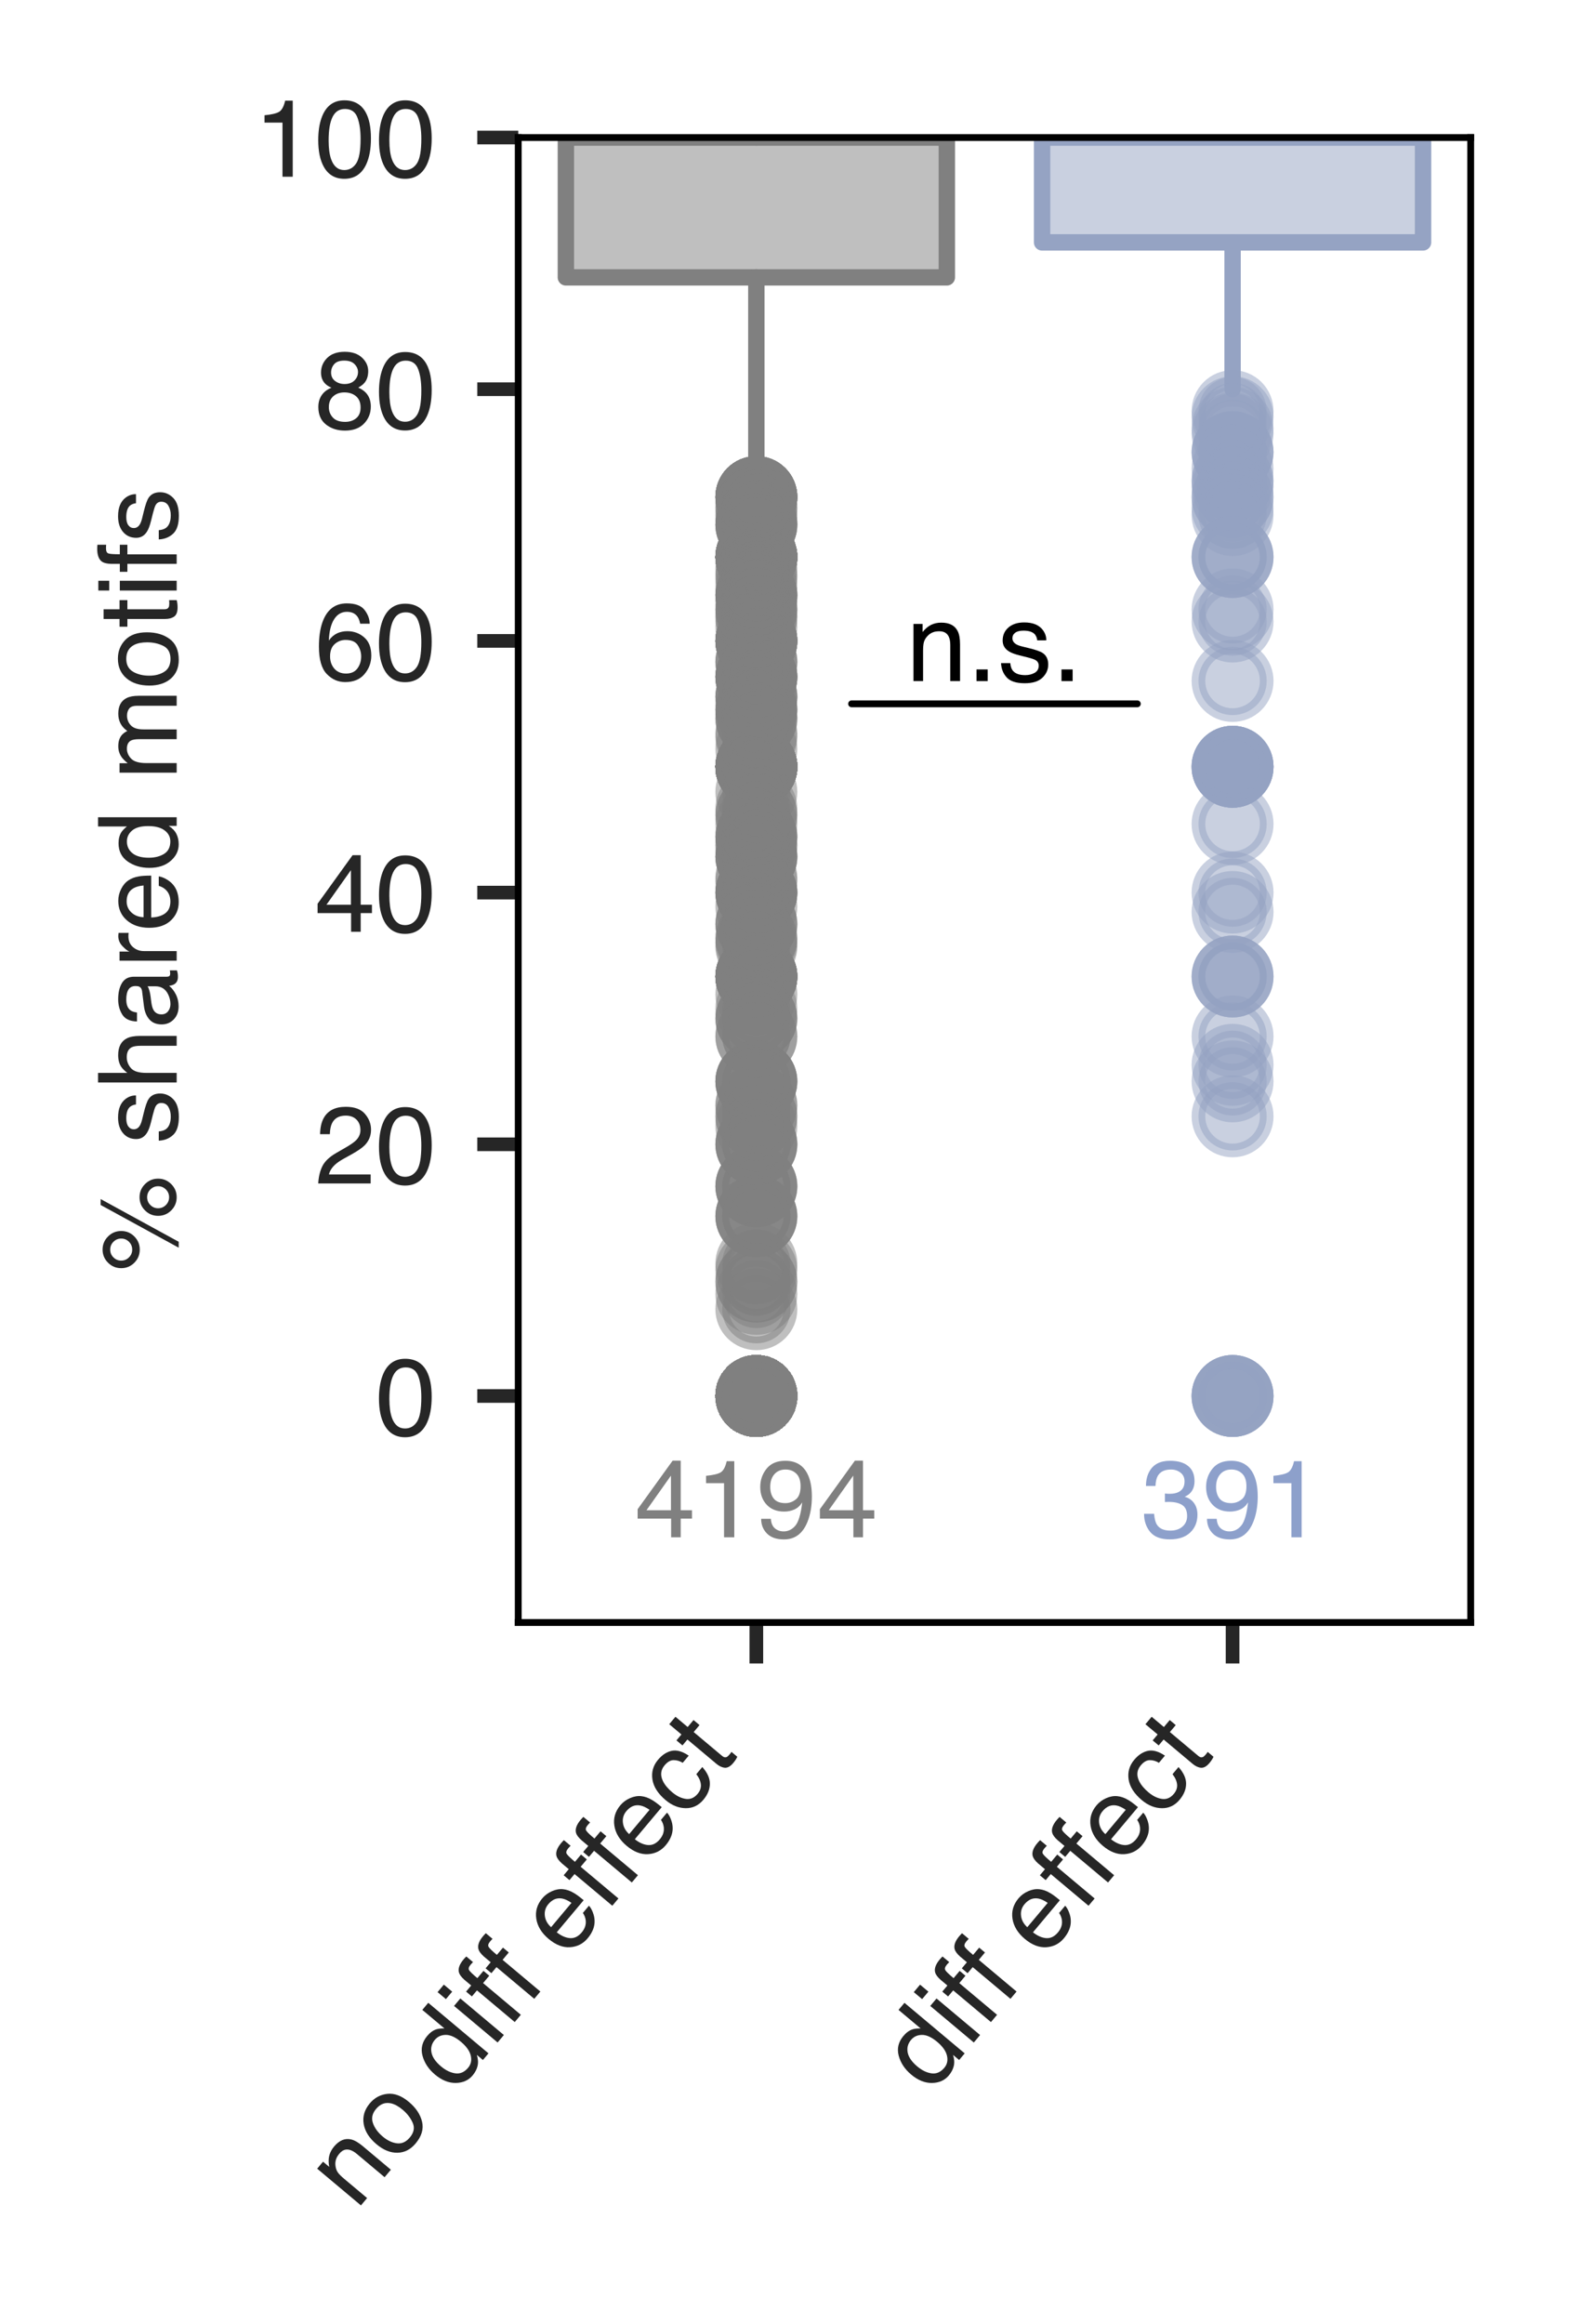 <?xml version="1.0" encoding="utf-8" standalone="no"?>
<!DOCTYPE svg PUBLIC "-//W3C//DTD SVG 1.1//EN"
  "http://www.w3.org/Graphics/SVG/1.1/DTD/svg11.dtd">
<!-- Created with matplotlib (https://matplotlib.org/) -->
<svg height="170.133pt" version="1.1" viewBox="0 0 114.903 170.133" width="114.903pt" xmlns="http://www.w3.org/2000/svg" xmlns:xlink="http://www.w3.org/1999/xlink">
 <defs>
  <style type="text/css">
*{stroke-linecap:butt;stroke-linejoin:round;}
  </style>
 </defs>
 <g id="figure_1">
  <g id="patch_1">
   <path d="M 0 170.133 
L 114.903 170.133 
L 114.903 0 
L 0 0 
z
" style="fill:#ffffff;"/>
  </g>
  <g id="axes_1">
   <g id="patch_2">
    <path d="M 37.953 118.789 
L 107.703 118.789 
L 107.703 10.069 
L 37.953 10.069 
z
" style="fill:#ffffff;"/>
   </g>
   <g id="matplotlib.axis_1">
    <g id="xtick_1">
     <g id="line2d_1">
      <defs>
       <path d="M 0 0 
L 0 3 
" id="m88b1e3422a" style="stroke:#262626;"/>
      </defs>
      <g>
       <use style="fill:#262626;stroke:#262626;" x="55.39" xlink:href="#m88b1e3422a" y="118.789"/>
      </g>
     </g>
     <g id="text_1">
      <!-- no diff effect -->
      <defs>
       <path d="M 6.453 52.297 
L 14.797 52.297 
L 14.797 44.875 
Q 18.5 49.469 22.656 51.469 
Q 26.812 53.469 31.891 53.469 
Q 43.016 53.469 46.922 45.703 
Q 49.078 41.453 49.078 33.547 
L 49.078 0 
L 40.141 0 
L 40.141 32.953 
Q 40.141 37.75 38.719 40.672 
Q 36.375 45.562 30.219 45.562 
Q 27.094 45.562 25.094 44.922 
Q 21.484 43.844 18.75 40.625 
Q 16.547 38.031 15.891 35.266 
Q 15.234 32.516 15.234 27.391 
L 15.234 0 
L 6.453 0 
z
M 27.094 53.562 
z
" id="Helvetica-110"/>
       <path d="M 27.203 5.672 
Q 35.938 5.672 39.188 12.281 
Q 42.438 18.891 42.438 27 
Q 42.438 34.328 40.094 38.922 
Q 36.375 46.141 27.297 46.141 
Q 19.234 46.141 15.578 39.984 
Q 11.922 33.844 11.922 25.141 
Q 11.922 16.797 15.578 11.234 
Q 19.234 5.672 27.203 5.672 
z
M 27.547 53.812 
Q 37.641 53.812 44.625 47.062 
Q 51.609 40.328 51.609 27.25 
Q 51.609 14.594 45.453 6.344 
Q 39.312 -1.906 26.375 -1.906 
Q 15.578 -1.906 9.219 5.391 
Q 2.875 12.703 2.875 25 
Q 2.875 38.188 9.562 46 
Q 16.266 53.812 27.547 53.812 
z
M 27.25 53.562 
z
" id="Helvetica-111"/>
       <path id="Helvetica-32"/>
       <path d="M 12.016 25.531 
Q 12.016 17.141 15.578 11.469 
Q 19.141 5.812 27 5.812 
Q 33.109 5.812 37.031 11.062 
Q 40.969 16.312 40.969 26.125 
Q 40.969 36.031 36.906 40.797 
Q 32.859 45.562 26.906 45.562 
Q 20.266 45.562 16.141 40.484 
Q 12.016 35.406 12.016 25.531 
z
M 25.25 53.219 
Q 31.25 53.219 35.297 50.688 
Q 37.641 49.219 40.625 45.562 
L 40.625 71.969 
L 49.078 71.969 
L 49.078 0 
L 41.156 0 
L 41.156 7.281 
Q 38.094 2.438 33.891 0.281 
Q 29.688 -1.859 24.266 -1.859 
Q 15.531 -1.859 9.125 5.484 
Q 2.734 12.844 2.734 25.047 
Q 2.734 36.469 8.562 44.844 
Q 14.406 53.219 25.25 53.219 
z
" id="Helvetica-100"/>
       <path d="M 6.453 52.047 
L 15.375 52.047 
L 15.375 0 
L 6.453 0 
z
M 6.453 71.734 
L 15.375 71.734 
L 15.375 61.766 
L 6.453 61.766 
z
" id="Helvetica-105"/>
       <path d="M 8.641 60.25 
Q 8.844 65.719 10.547 68.266 
Q 13.625 72.75 22.406 72.75 
Q 23.25 72.75 24.125 72.703 
Q 25 72.656 26.125 72.562 
L 26.125 64.547 
Q 24.75 64.656 24.141 64.672 
Q 23.531 64.703 23 64.703 
Q 19 64.703 18.219 62.625 
Q 17.438 60.547 17.438 52.047 
L 26.125 52.047 
L 26.125 45.125 
L 17.328 45.125 
L 17.328 0 
L 8.641 0 
L 8.641 45.125 
L 1.375 45.125 
L 1.375 52.047 
L 8.641 52.047 
L 8.641 60.25 
z
" id="Helvetica-102"/>
       <path d="M 28.219 53.469 
Q 33.797 53.469 39.016 50.859 
Q 44.234 48.25 46.969 44.094 
Q 49.609 40.141 50.484 34.859 
Q 51.266 31.25 51.266 23.344 
L 12.938 23.344 
Q 13.188 15.375 16.703 10.562 
Q 20.219 5.766 27.594 5.766 
Q 34.469 5.766 38.578 10.297 
Q 40.922 12.938 41.891 16.406 
L 50.531 16.406 
Q 50.203 13.531 48.266 9.984 
Q 46.344 6.453 43.953 4.203 
Q 39.938 0.297 34.031 -1.078 
Q 30.859 -1.859 26.859 -1.859 
Q 17.094 -1.859 10.297 5.25 
Q 3.516 12.359 3.516 25.141 
Q 3.516 37.75 10.344 45.609 
Q 17.188 53.469 28.219 53.469 
z
M 42.234 30.328 
Q 41.703 36.031 39.75 39.453 
Q 36.141 45.797 27.688 45.797 
Q 21.625 45.797 17.516 41.422 
Q 13.422 37.062 13.188 30.328 
z
M 27.391 53.562 
z
" id="Helvetica-101"/>
       <path d="M 26.609 53.812 
Q 35.453 53.812 40.984 49.516 
Q 46.531 45.219 47.656 34.719 
L 39.109 34.719 
Q 38.328 39.547 35.547 42.75 
Q 32.766 45.953 26.609 45.953 
Q 18.219 45.953 14.594 37.75 
Q 12.25 32.422 12.25 24.609 
Q 12.25 16.75 15.562 11.375 
Q 18.891 6 26.031 6 
Q 31.5 6 34.688 9.344 
Q 37.891 12.703 39.109 18.5 
L 47.656 18.5 
Q 46.188 8.109 40.328 3.297 
Q 34.469 -1.516 25.344 -1.516 
Q 15.094 -1.516 8.984 5.984 
Q 2.875 13.484 2.875 24.703 
Q 2.875 38.484 9.562 46.141 
Q 16.266 53.812 26.609 53.812 
z
M 25.25 53.562 
z
" id="Helvetica-99"/>
       <path d="M 8.203 66.891 
L 17.094 66.891 
L 17.094 52.297 
L 25.438 52.297 
L 25.438 45.125 
L 17.094 45.125 
L 17.094 10.984 
Q 17.094 8.25 18.953 7.328 
Q 19.969 6.781 22.359 6.781 
Q 23 6.781 23.734 6.812 
Q 24.469 6.844 25.438 6.938 
L 25.438 0 
Q 23.922 -0.438 22.281 -0.625 
Q 20.656 -0.828 18.75 -0.828 
Q 12.594 -0.828 10.391 2.312 
Q 8.203 5.469 8.203 10.5 
L 8.203 45.125 
L 1.125 45.125 
L 1.125 52.297 
L 8.203 52.297 
z
" id="Helvetica-116"/>
      </defs>
      <g style="fill:#262626;" transform="translate(26.101 161.861)rotate(-50)scale(0.08 -0.08)">
       <use xlink:href="#Helvetica-110"/>
       <use x="55.615" xlink:href="#Helvetica-111"/>
       <use x="111.23" xlink:href="#Helvetica-32"/>
       <use x="139.014" xlink:href="#Helvetica-100"/>
       <use x="194.629" xlink:href="#Helvetica-105"/>
       <use x="216.846" xlink:href="#Helvetica-102"/>
       <use x="244.629" xlink:href="#Helvetica-102"/>
       <use x="272.412" xlink:href="#Helvetica-32"/>
       <use x="300.195" xlink:href="#Helvetica-101"/>
       <use x="355.811" xlink:href="#Helvetica-102"/>
       <use x="383.594" xlink:href="#Helvetica-102"/>
       <use x="411.377" xlink:href="#Helvetica-101"/>
       <use x="466.992" xlink:href="#Helvetica-99"/>
       <use x="516.992" xlink:href="#Helvetica-116"/>
      </g>
     </g>
    </g>
    <g id="xtick_2">
     <g id="line2d_2">
      <g>
       <use style="fill:#262626;stroke:#262626;" x="90.265" xlink:href="#m88b1e3422a" y="118.789"/>
      </g>
     </g>
     <g id="text_2">
      <!-- diff effect -->
      <g style="fill:#262626;" transform="translate(68.124 153.343)rotate(-50)scale(0.08 -0.08)">
       <use xlink:href="#Helvetica-100"/>
       <use x="55.615" xlink:href="#Helvetica-105"/>
       <use x="77.832" xlink:href="#Helvetica-102"/>
       <use x="105.615" xlink:href="#Helvetica-102"/>
       <use x="133.398" xlink:href="#Helvetica-32"/>
       <use x="161.182" xlink:href="#Helvetica-101"/>
       <use x="216.797" xlink:href="#Helvetica-102"/>
       <use x="244.58" xlink:href="#Helvetica-102"/>
       <use x="272.363" xlink:href="#Helvetica-101"/>
       <use x="327.979" xlink:href="#Helvetica-99"/>
       <use x="377.979" xlink:href="#Helvetica-116"/>
      </g>
     </g>
    </g>
   </g>
   <g id="matplotlib.axis_2">
    <g id="ytick_1">
     <g id="line2d_3">
      <defs>
       <path d="M 0 0 
L -3 0 
" id="m727bb98e2c" style="stroke:#262626;"/>
      </defs>
      <g>
       <use style="fill:#262626;stroke:#262626;" x="37.953" xlink:href="#m727bb98e2c" y="102.205"/>
      </g>
     </g>
     <g id="text_3">
      <!-- 0 -->
      <defs>
       <path d="M 27.047 69.922 
Q 40.625 69.922 46.688 58.734 
Q 51.375 50.094 51.375 35.062 
Q 51.375 20.797 47.125 11.469 
Q 40.969 -1.906 27 -1.906 
Q 14.406 -1.906 8.25 9.031 
Q 3.125 18.172 3.125 33.547 
Q 3.125 45.453 6.203 54 
Q 11.969 69.922 27.047 69.922 
z
M 26.953 6.109 
Q 33.797 6.109 37.844 12.156 
Q 41.891 18.219 41.891 34.719 
Q 41.891 46.625 38.953 54.312 
Q 36.031 62.016 27.594 62.016 
Q 19.828 62.016 16.234 54.703 
Q 12.641 47.406 12.641 33.203 
Q 12.641 22.516 14.938 16.016 
Q 18.453 6.109 26.953 6.109 
z
" id="Helvetica-48"/>
      </defs>
      <g style="fill:#262626;" transform="translate(27.504 105.074)scale(0.08 -0.08)">
       <use xlink:href="#Helvetica-48"/>
      </g>
     </g>
    </g>
    <g id="ytick_2">
     <g id="line2d_4">
      <g>
       <use style="fill:#262626;stroke:#262626;" x="37.953" xlink:href="#m727bb98e2c" y="83.778"/>
      </g>
     </g>
     <g id="text_4">
      <!-- 20 -->
      <defs>
       <path d="M 3.125 0 
Q 3.609 9.031 6.859 15.719 
Q 10.109 22.406 19.531 27.875 
L 28.906 33.297 
Q 35.203 36.969 37.75 39.547 
Q 41.75 43.609 41.75 48.828 
Q 41.75 54.938 38.078 58.516 
Q 34.422 62.109 28.328 62.109 
Q 19.281 62.109 15.828 55.281 
Q 13.969 51.609 13.766 45.125 
L 4.828 45.125 
Q 4.984 54.25 8.203 60.016 
Q 13.922 70.172 28.375 70.172 
Q 40.375 70.172 45.922 63.672 
Q 51.469 57.172 51.469 49.219 
Q 51.469 40.828 45.562 34.859 
Q 42.141 31.391 33.297 26.469 
L 26.609 22.75 
Q 21.828 20.125 19.094 17.719 
Q 14.203 13.484 12.938 8.297 
L 51.125 8.297 
L 51.125 0 
L 3.125 0 
z
" id="Helvetica-50"/>
      </defs>
      <g style="fill:#262626;" transform="translate(23.055 86.647)scale(0.08 -0.08)">
       <use xlink:href="#Helvetica-50"/>
       <use x="55.615" xlink:href="#Helvetica-48"/>
      </g>
     </g>
    </g>
    <g id="ytick_3">
     <g id="line2d_5">
      <g>
       <use style="fill:#262626;stroke:#262626;" x="37.953" xlink:href="#m727bb98e2c" y="65.351"/>
      </g>
     </g>
     <g id="text_5">
      <!-- 40 -->
      <defs>
       <path d="M 33.062 24.75 
L 33.062 56.453 
L 10.641 24.75 
z
M 33.203 0 
L 33.203 17.094 
L 2.547 17.094 
L 2.547 25.688 
L 34.578 70.125 
L 42 70.125 
L 42 24.75 
L 52.297 24.75 
L 52.297 17.094 
L 42 17.094 
L 42 0 
z
" id="Helvetica-52"/>
      </defs>
      <g style="fill:#262626;" transform="translate(23.055 68.22)scale(0.08 -0.08)">
       <use xlink:href="#Helvetica-52"/>
       <use x="55.615" xlink:href="#Helvetica-48"/>
      </g>
     </g>
    </g>
    <g id="ytick_4">
     <g id="line2d_6">
      <g>
       <use style="fill:#262626;stroke:#262626;" x="37.953" xlink:href="#m727bb98e2c" y="46.924"/>
      </g>
     </g>
     <g id="text_6">
      <!-- 60 -->
      <defs>
       <path d="M 29.25 70.219 
Q 40.969 70.219 45.578 64.141 
Q 50.203 58.062 50.203 51.609 
L 41.5 51.609 
Q 40.719 55.766 39.016 58.109 
Q 35.844 62.5 29.391 62.5 
Q 22.016 62.5 17.672 55.688 
Q 13.328 48.875 12.844 36.188 
Q 15.875 40.625 20.453 42.828 
Q 24.656 44.781 29.828 44.781 
Q 38.625 44.781 45.156 39.156 
Q 51.703 33.547 51.703 22.406 
Q 51.703 12.891 45.5 5.531 
Q 39.312 -1.812 27.828 -1.812 
Q 18.016 -1.812 10.891 5.641 
Q 3.766 13.094 3.766 30.719 
Q 3.766 43.75 6.938 52.828 
Q 13.031 70.219 29.25 70.219 
z
M 28.609 6 
Q 35.547 6 38.984 10.656 
Q 42.438 15.328 42.438 21.688 
Q 42.438 27.047 39.359 31.906 
Q 36.281 36.766 28.172 36.766 
Q 22.516 36.766 18.234 33 
Q 13.969 29.25 13.969 21.688 
Q 13.969 15.047 17.844 10.516 
Q 21.734 6 28.609 6 
z
" id="Helvetica-54"/>
      </defs>
      <g style="fill:#262626;" transform="translate(23.055 49.793)scale(0.08 -0.08)">
       <use xlink:href="#Helvetica-54"/>
       <use x="55.615" xlink:href="#Helvetica-48"/>
      </g>
     </g>
    </g>
    <g id="ytick_5">
     <g id="line2d_7">
      <g>
       <use style="fill:#262626;stroke:#262626;" x="37.953" xlink:href="#m727bb98e2c" y="28.496"/>
      </g>
     </g>
     <g id="text_7">
      <!-- 80 -->
      <defs>
       <path d="M 27.203 40.625 
Q 33.016 40.625 36.281 43.875 
Q 39.547 47.125 39.547 51.609 
Q 39.547 55.516 36.422 58.781 
Q 33.297 62.062 26.906 62.062 
Q 20.562 62.062 17.719 58.781 
Q 14.891 55.516 14.891 51.125 
Q 14.891 46.188 18.547 43.406 
Q 22.219 40.625 27.203 40.625 
z
M 27.734 6 
Q 33.844 6 37.859 9.297 
Q 41.891 12.594 41.891 19.141 
Q 41.891 25.922 37.734 29.438 
Q 33.594 32.953 27.094 32.953 
Q 20.797 32.953 16.812 29.359 
Q 12.844 25.781 12.844 19.438 
Q 12.844 13.969 16.484 9.984 
Q 20.125 6 27.734 6 
z
M 15.234 37.25 
Q 11.578 38.812 9.516 40.922 
Q 5.672 44.828 5.672 51.078 
Q 5.672 58.891 11.328 64.5 
Q 17 70.125 27.391 70.125 
Q 37.453 70.125 43.156 64.812 
Q 48.875 59.516 48.875 52.438 
Q 48.875 45.906 45.562 41.844 
Q 43.703 39.547 39.797 37.359 
Q 44.141 35.359 46.625 32.766 
Q 51.266 27.875 51.266 20.062 
Q 51.266 10.844 45.062 4.422 
Q 38.875 -2 27.547 -2 
Q 17.328 -2 10.266 3.531 
Q 3.219 9.078 3.219 19.625 
Q 3.219 25.828 6.25 30.344 
Q 9.281 34.859 15.234 37.25 
z
" id="Helvetica-56"/>
      </defs>
      <g style="fill:#262626;" transform="translate(23.055 31.366)scale(0.08 -0.08)">
       <use xlink:href="#Helvetica-56"/>
       <use x="55.615" xlink:href="#Helvetica-48"/>
      </g>
     </g>
    </g>
    <g id="ytick_6">
     <g id="line2d_8">
      <g>
       <use style="fill:#262626;stroke:#262626;" x="37.953" xlink:href="#m727bb98e2c" y="10.069"/>
      </g>
     </g>
     <g id="text_8">
      <!-- 100 -->
      <defs>
       <path d="M 9.578 49.516 
L 9.578 56.25 
Q 19.094 57.172 22.844 59.344 
Q 26.609 61.531 28.469 69.625 
L 35.406 69.625 
L 35.406 0 
L 26.031 0 
L 26.031 49.516 
z
" id="Helvetica-49"/>
      </defs>
      <g style="fill:#262626;" transform="translate(18.606 12.939)scale(0.08 -0.08)">
       <use xlink:href="#Helvetica-49"/>
       <use x="55.615" xlink:href="#Helvetica-48"/>
       <use x="111.23" xlink:href="#Helvetica-48"/>
      </g>
     </g>
    </g>
    <g id="text_9">
     <!-- % shared motifs -->
     <defs>
      <path d="M 68.172 33.984 
Q 75.203 33.984 80.172 29 
Q 85.156 24.031 85.156 17 
Q 85.156 9.969 80.172 4.984 
Q 75.203 0 68.172 0 
Q 61.078 0 56.094 4.984 
Q 51.125 9.969 51.125 17 
Q 51.125 24.031 56.094 29 
Q 61.078 33.984 68.172 33.984 
z
M 61.078 69.625 
L 66.5 69.625 
L 27.391 -1.859 
L 21.969 -1.859 
z
M 20.219 40.719 
Q 24.422 40.719 27.375 43.672 
Q 30.328 46.625 30.328 50.781 
Q 30.328 54.938 27.375 57.891 
Q 24.422 60.844 20.219 60.844 
Q 16.062 60.844 13.109 57.906 
Q 10.156 54.984 10.156 50.781 
Q 10.156 46.625 13.109 43.672 
Q 16.062 40.719 20.219 40.719 
z
M 20.219 67.828 
Q 27.297 67.828 32.266 62.812 
Q 37.25 57.812 37.25 50.781 
Q 37.25 43.75 32.266 38.766 
Q 27.297 33.797 20.219 33.797 
Q 13.188 33.797 8.203 38.766 
Q 3.219 43.75 3.219 50.781 
Q 3.219 57.812 8.203 62.812 
Q 13.188 67.828 20.219 67.828 
z
M 68.172 6.938 
Q 72.312 6.938 75.266 9.891 
Q 78.219 12.844 78.219 17 
Q 78.219 21.141 75.266 24.094 
Q 72.312 27.047 68.172 27.047 
Q 63.969 27.047 61.016 24.094 
Q 58.062 21.141 58.062 17 
Q 58.062 12.844 61.016 9.891 
Q 63.969 6.938 68.172 6.938 
z
" id="Helvetica-37"/>
      <path d="M 11.672 16.406 
Q 12.062 12.016 13.875 9.672 
Q 17.188 5.422 25.391 5.422 
Q 30.281 5.422 33.984 7.547 
Q 37.703 9.672 37.703 14.109 
Q 37.703 17.484 34.719 19.234 
Q 32.812 20.312 27.203 21.734 
L 20.219 23.484 
Q 13.531 25.141 10.359 27.203 
Q 4.688 30.766 4.688 37.062 
Q 4.688 44.484 10.031 49.062 
Q 15.375 53.656 24.422 53.656 
Q 36.234 53.656 41.453 46.734 
Q 44.734 42.328 44.625 37.25 
L 36.328 37.25 
Q 36.078 40.234 34.234 42.672 
Q 31.203 46.141 23.734 46.141 
Q 18.75 46.141 16.188 44.234 
Q 13.625 42.328 13.625 39.203 
Q 13.625 35.797 17 33.734 
Q 18.953 32.516 22.75 31.594 
L 28.562 30.172 
Q 38.031 27.875 41.266 25.734 
Q 46.391 22.359 46.391 15.141 
Q 46.391 8.156 41.094 3.078 
Q 35.797 -2 24.953 -2 
Q 13.281 -2 8.422 3.297 
Q 3.562 8.594 3.219 16.406 
z
M 24.656 53.562 
z
" id="Helvetica-115"/>
      <path d="M 6.453 71.969 
L 15.234 71.969 
L 15.234 45.219 
Q 18.359 49.172 20.844 50.781 
Q 25.094 53.562 31.453 53.562 
Q 42.828 53.562 46.875 45.609 
Q 49.078 41.266 49.078 33.547 
L 49.078 0 
L 40.047 0 
L 40.047 32.953 
Q 40.047 38.719 38.578 41.406 
Q 36.188 45.703 29.594 45.703 
Q 24.125 45.703 19.672 41.938 
Q 15.234 38.188 15.234 27.734 
L 15.234 0 
L 6.453 0 
z
" id="Helvetica-104"/>
      <path d="M 13.188 13.922 
Q 13.188 10.109 15.969 7.906 
Q 18.75 5.719 22.562 5.719 
Q 27.203 5.719 31.547 7.859 
Q 38.875 11.422 38.875 19.531 
L 38.875 26.609 
Q 37.25 25.594 34.703 24.906 
Q 32.172 24.219 29.734 23.922 
L 24.422 23.25 
Q 19.625 22.609 17.234 21.234 
Q 13.188 18.953 13.188 13.922 
z
M 34.469 31.688 
Q 37.5 32.078 38.531 34.234 
Q 39.109 35.406 39.109 37.594 
Q 39.109 42.094 35.906 44.109 
Q 32.719 46.141 26.766 46.141 
Q 19.875 46.141 17 42.438 
Q 15.375 40.375 14.891 36.328 
L 6.688 36.328 
Q 6.938 46 12.969 49.781 
Q 19 53.562 26.953 53.562 
Q 36.188 53.562 41.938 50.047 
Q 47.656 46.531 47.656 39.109 
L 47.656 8.984 
Q 47.656 7.625 48.219 6.781 
Q 48.781 5.953 50.594 5.953 
Q 51.172 5.953 51.906 6.031 
Q 52.641 6.109 53.469 6.25 
L 53.469 -0.25 
Q 51.422 -0.828 50.344 -0.969 
Q 49.266 -1.125 47.406 -1.125 
Q 42.875 -1.125 40.828 2.094 
Q 39.75 3.812 39.312 6.938 
Q 36.625 3.422 31.594 0.828 
Q 26.562 -1.766 20.516 -1.766 
Q 13.234 -1.766 8.609 2.656 
Q 4 7.078 4 13.719 
Q 4 21 8.547 25 
Q 13.094 29 20.453 29.938 
z
M 27.203 53.562 
z
" id="Helvetica-97"/>
      <path d="M 6.688 52.297 
L 15.047 52.297 
L 15.047 43.266 
Q 16.062 45.906 20.062 49.688 
Q 24.078 53.469 29.297 53.469 
Q 29.547 53.469 30.125 53.422 
Q 30.719 53.375 32.125 53.219 
L 32.125 43.953 
Q 31.344 44.094 30.688 44.141 
Q 30.031 44.188 29.25 44.188 
Q 22.609 44.188 19.047 39.906 
Q 15.484 35.641 15.484 30.078 
L 15.484 0 
L 6.688 0 
z
" id="Helvetica-114"/>
      <path d="M 6.453 52.297 
L 15.141 52.297 
L 15.141 44.875 
Q 18.266 48.734 20.797 50.484 
Q 25.141 53.469 30.672 53.469 
Q 36.922 53.469 40.719 50.391 
Q 42.875 48.641 44.625 45.219 
Q 47.562 49.422 51.516 51.438 
Q 55.469 53.469 60.406 53.469 
Q 70.953 53.469 74.75 45.844 
Q 76.812 41.75 76.812 34.812 
L 76.812 0 
L 67.672 0 
L 67.672 36.328 
Q 67.672 41.547 65.062 43.5 
Q 62.453 45.453 58.688 45.453 
Q 53.516 45.453 49.781 41.984 
Q 46.047 38.531 46.047 30.422 
L 46.047 0 
L 37.109 0 
L 37.109 34.125 
Q 37.109 39.453 35.844 41.891 
Q 33.844 45.562 28.375 45.562 
Q 23.391 45.562 19.312 41.703 
Q 15.234 37.844 15.234 27.734 
L 15.234 0 
L 6.453 0 
z
" id="Helvetica-109"/>
     </defs>
     <g style="fill:#262626;" transform="translate(12.939 93.106)rotate(-90)scale(0.08 -0.08)">
      <use xlink:href="#Helvetica-37"/>
      <use x="88.916" xlink:href="#Helvetica-32"/>
      <use x="116.699" xlink:href="#Helvetica-115"/>
      <use x="166.699" xlink:href="#Helvetica-104"/>
      <use x="222.314" xlink:href="#Helvetica-97"/>
      <use x="277.93" xlink:href="#Helvetica-114"/>
      <use x="311.23" xlink:href="#Helvetica-101"/>
      <use x="366.846" xlink:href="#Helvetica-100"/>
      <use x="422.461" xlink:href="#Helvetica-32"/>
      <use x="450.244" xlink:href="#Helvetica-109"/>
      <use x="533.545" xlink:href="#Helvetica-111"/>
      <use x="589.16" xlink:href="#Helvetica-116"/>
      <use x="616.943" xlink:href="#Helvetica-105"/>
      <use x="639.16" xlink:href="#Helvetica-102"/>
      <use x="666.943" xlink:href="#Helvetica-115"/>
     </g>
    </g>
   </g>
   <g id="patch_3">
    <path clip-path="url(#p5a38a92320)" d="M 41.44 20.307 
L 69.34 20.307 
L 69.34 10.069 
L 41.44 10.069 
L 41.44 20.307 
z
" style="fill:#808080;fill-opacity:0.5;stroke:#808080;stroke-linejoin:miter;stroke-width:1.2;"/>
   </g>
   <g id="patch_4">
    <path clip-path="url(#p5a38a92320)" d="M 76.315 17.747 
L 104.215 17.747 
L 104.215 10.069 
L 76.315 10.069 
L 76.315 17.747 
z
" style="fill:#95a3c3;fill-opacity:0.5;stroke:#95a3c3;stroke-linejoin:miter;stroke-width:1.2;"/>
   </g>
   <g id="line2d_9">
    <path clip-path="url(#p5a38a92320)" d="M 55.39 20.307 
L 55.39 35.663 
" style="fill:none;stroke:#808080;stroke-linecap:round;stroke-width:1.2;"/>
   </g>
   <g id="line2d_10">
    <path clip-path="url(#p5a38a92320)" d="M 55.39 10.069 
L 55.39 10.069 
" style="fill:none;stroke:#808080;stroke-linecap:round;stroke-width:1.2;"/>
   </g>
   <g id="line2d_11">
    <defs>
     <path d="M 0 2.5 
C 0.663 2.5 1.299 2.237 1.768 1.768 
C 2.237 1.299 2.5 0.663 2.5 0 
C 2.5 -0.663 2.237 -1.299 1.768 -1.768 
C 1.299 -2.237 0.663 -2.5 0 -2.5 
C -0.663 -2.5 -1.299 -2.237 -1.768 -1.768 
C -2.237 -1.299 -2.5 -0.663 -2.5 0 
C -2.5 0.663 -2.237 1.299 -1.768 1.768 
C -1.299 2.237 -0.663 2.5 0 2.5 
z
" id="m90c1ba1c4b" style="stroke:#808080;stroke-opacity:0.5;"/>
    </defs>
    <g clip-path="url(#p5a38a92320)">
     <use style="fill:#808080;fill-opacity:0.5;stroke:#808080;stroke-opacity:0.5;" x="55.39" xlink:href="#m90c1ba1c4b" y="102.205"/>
     <use style="fill:#808080;fill-opacity:0.5;stroke:#808080;stroke-opacity:0.5;" x="55.39" xlink:href="#m90c1ba1c4b" y="56.137"/>
     <use style="fill:#808080;fill-opacity:0.5;stroke:#808080;stroke-opacity:0.5;" x="55.39" xlink:href="#m90c1ba1c4b" y="71.493"/>
     <use style="fill:#808080;fill-opacity:0.5;stroke:#808080;stroke-opacity:0.5;" x="55.39" xlink:href="#m90c1ba1c4b" y="40.781"/>
     <use style="fill:#808080;fill-opacity:0.5;stroke:#808080;stroke-opacity:0.5;" x="55.39" xlink:href="#m90c1ba1c4b" y="56.137"/>
     <use style="fill:#808080;fill-opacity:0.5;stroke:#808080;stroke-opacity:0.5;" x="55.39" xlink:href="#m90c1ba1c4b" y="54.821"/>
     <use style="fill:#808080;fill-opacity:0.5;stroke:#808080;stroke-opacity:0.5;" x="55.39" xlink:href="#m90c1ba1c4b" y="56.137"/>
     <use style="fill:#808080;fill-opacity:0.5;stroke:#808080;stroke-opacity:0.5;" x="55.39" xlink:href="#m90c1ba1c4b" y="102.205"/>
     <use style="fill:#808080;fill-opacity:0.5;stroke:#808080;stroke-opacity:0.5;" x="55.39" xlink:href="#m90c1ba1c4b" y="56.137"/>
     <use style="fill:#808080;fill-opacity:0.5;stroke:#808080;stroke-opacity:0.5;" x="55.39" xlink:href="#m90c1ba1c4b" y="53.943"/>
     <use style="fill:#808080;fill-opacity:0.5;stroke:#808080;stroke-opacity:0.5;" x="55.39" xlink:href="#m90c1ba1c4b" y="102.205"/>
     <use style="fill:#808080;fill-opacity:0.5;stroke:#808080;stroke-opacity:0.5;" x="55.39" xlink:href="#m90c1ba1c4b" y="102.205"/>
     <use style="fill:#808080;fill-opacity:0.5;stroke:#808080;stroke-opacity:0.5;" x="55.39" xlink:href="#m90c1ba1c4b" y="56.137"/>
     <use style="fill:#808080;fill-opacity:0.5;stroke:#808080;stroke-opacity:0.5;" x="55.39" xlink:href="#m90c1ba1c4b" y="67.654"/>
     <use style="fill:#808080;fill-opacity:0.5;stroke:#808080;stroke-opacity:0.5;" x="55.39" xlink:href="#m90c1ba1c4b" y="40.781"/>
     <use style="fill:#808080;fill-opacity:0.5;stroke:#808080;stroke-opacity:0.5;" x="55.39" xlink:href="#m90c1ba1c4b" y="95.851"/>
     <use style="fill:#808080;fill-opacity:0.5;stroke:#808080;stroke-opacity:0.5;" x="55.39" xlink:href="#m90c1ba1c4b" y="102.205"/>
     <use style="fill:#808080;fill-opacity:0.5;stroke:#808080;stroke-opacity:0.5;" x="55.39" xlink:href="#m90c1ba1c4b" y="43.573"/>
     <use style="fill:#808080;fill-opacity:0.5;stroke:#808080;stroke-opacity:0.5;" x="55.39" xlink:href="#m90c1ba1c4b" y="56.137"/>
     <use style="fill:#808080;fill-opacity:0.5;stroke:#808080;stroke-opacity:0.5;" x="55.39" xlink:href="#m90c1ba1c4b" y="49.556"/>
     <use style="fill:#808080;fill-opacity:0.5;stroke:#808080;stroke-opacity:0.5;" x="55.39" xlink:href="#m90c1ba1c4b" y="102.205"/>
     <use style="fill:#808080;fill-opacity:0.5;stroke:#808080;stroke-opacity:0.5;" x="55.39" xlink:href="#m90c1ba1c4b" y="102.205"/>
     <use style="fill:#808080;fill-opacity:0.5;stroke:#808080;stroke-opacity:0.5;" x="55.39" xlink:href="#m90c1ba1c4b" y="102.205"/>
     <use style="fill:#808080;fill-opacity:0.5;stroke:#808080;stroke-opacity:0.5;" x="55.39" xlink:href="#m90c1ba1c4b" y="86.849"/>
     <use style="fill:#808080;fill-opacity:0.5;stroke:#808080;stroke-opacity:0.5;" x="55.39" xlink:href="#m90c1ba1c4b" y="102.205"/>
     <use style="fill:#808080;fill-opacity:0.5;stroke:#808080;stroke-opacity:0.5;" x="55.39" xlink:href="#m90c1ba1c4b" y="71.493"/>
     <use style="fill:#808080;fill-opacity:0.5;stroke:#808080;stroke-opacity:0.5;" x="55.39" xlink:href="#m90c1ba1c4b" y="56.137"/>
     <use style="fill:#808080;fill-opacity:0.5;stroke:#808080;stroke-opacity:0.5;" x="55.39" xlink:href="#m90c1ba1c4b" y="40.781"/>
     <use style="fill:#808080;fill-opacity:0.5;stroke:#808080;stroke-opacity:0.5;" x="55.39" xlink:href="#m90c1ba1c4b" y="56.137"/>
     <use style="fill:#808080;fill-opacity:0.5;stroke:#808080;stroke-opacity:0.5;" x="55.39" xlink:href="#m90c1ba1c4b" y="56.137"/>
     <use style="fill:#808080;fill-opacity:0.5;stroke:#808080;stroke-opacity:0.5;" x="55.39" xlink:href="#m90c1ba1c4b" y="40.781"/>
     <use style="fill:#808080;fill-opacity:0.5;stroke:#808080;stroke-opacity:0.5;" x="55.39" xlink:href="#m90c1ba1c4b" y="102.205"/>
     <use style="fill:#808080;fill-opacity:0.5;stroke:#808080;stroke-opacity:0.5;" x="55.39" xlink:href="#m90c1ba1c4b" y="56.137"/>
     <use style="fill:#808080;fill-opacity:0.5;stroke:#808080;stroke-opacity:0.5;" x="55.39" xlink:href="#m90c1ba1c4b" y="72.8"/>
     <use style="fill:#808080;fill-opacity:0.5;stroke:#808080;stroke-opacity:0.5;" x="55.39" xlink:href="#m90c1ba1c4b" y="102.205"/>
     <use style="fill:#808080;fill-opacity:0.5;stroke:#808080;stroke-opacity:0.5;" x="55.39" xlink:href="#m90c1ba1c4b" y="56.137"/>
     <use style="fill:#808080;fill-opacity:0.5;stroke:#808080;stroke-opacity:0.5;" x="55.39" xlink:href="#m90c1ba1c4b" y="102.205"/>
     <use style="fill:#808080;fill-opacity:0.5;stroke:#808080;stroke-opacity:0.5;" x="55.39" xlink:href="#m90c1ba1c4b" y="46.924"/>
     <use style="fill:#808080;fill-opacity:0.5;stroke:#808080;stroke-opacity:0.5;" x="55.39" xlink:href="#m90c1ba1c4b" y="56.137"/>
     <use style="fill:#808080;fill-opacity:0.5;stroke:#808080;stroke-opacity:0.5;" x="55.39" xlink:href="#m90c1ba1c4b" y="38.419"/>
     <use style="fill:#808080;fill-opacity:0.5;stroke:#808080;stroke-opacity:0.5;" x="55.39" xlink:href="#m90c1ba1c4b" y="56.137"/>
     <use style="fill:#808080;fill-opacity:0.5;stroke:#808080;stroke-opacity:0.5;" x="55.39" xlink:href="#m90c1ba1c4b" y="71.493"/>
     <use style="fill:#808080;fill-opacity:0.5;stroke:#808080;stroke-opacity:0.5;" x="55.39" xlink:href="#m90c1ba1c4b" y="102.205"/>
     <use style="fill:#808080;fill-opacity:0.5;stroke:#808080;stroke-opacity:0.5;" x="55.39" xlink:href="#m90c1ba1c4b" y="102.205"/>
     <use style="fill:#808080;fill-opacity:0.5;stroke:#808080;stroke-opacity:0.5;" x="55.39" xlink:href="#m90c1ba1c4b" y="49.556"/>
     <use style="fill:#808080;fill-opacity:0.5;stroke:#808080;stroke-opacity:0.5;" x="55.39" xlink:href="#m90c1ba1c4b" y="102.205"/>
     <use style="fill:#808080;fill-opacity:0.5;stroke:#808080;stroke-opacity:0.5;" x="55.39" xlink:href="#m90c1ba1c4b" y="56.137"/>
     <use style="fill:#808080;fill-opacity:0.5;stroke:#808080;stroke-opacity:0.5;" x="55.39" xlink:href="#m90c1ba1c4b" y="37.71"/>
     <use style="fill:#808080;fill-opacity:0.5;stroke:#808080;stroke-opacity:0.5;" x="55.39" xlink:href="#m90c1ba1c4b" y="56.137"/>
     <use style="fill:#808080;fill-opacity:0.5;stroke:#808080;stroke-opacity:0.5;" x="55.39" xlink:href="#m90c1ba1c4b" y="56.137"/>
     <use style="fill:#808080;fill-opacity:0.5;stroke:#808080;stroke-opacity:0.5;" x="55.39" xlink:href="#m90c1ba1c4b" y="102.205"/>
     <use style="fill:#808080;fill-opacity:0.5;stroke:#808080;stroke-opacity:0.5;" x="55.39" xlink:href="#m90c1ba1c4b" y="56.137"/>
     <use style="fill:#808080;fill-opacity:0.5;stroke:#808080;stroke-opacity:0.5;" x="55.39" xlink:href="#m90c1ba1c4b" y="56.137"/>
     <use style="fill:#808080;fill-opacity:0.5;stroke:#808080;stroke-opacity:0.5;" x="55.39" xlink:href="#m90c1ba1c4b" y="65.351"/>
     <use style="fill:#808080;fill-opacity:0.5;stroke:#808080;stroke-opacity:0.5;" x="55.39" xlink:href="#m90c1ba1c4b" y="40.781"/>
     <use style="fill:#808080;fill-opacity:0.5;stroke:#808080;stroke-opacity:0.5;" x="55.39" xlink:href="#m90c1ba1c4b" y="102.205"/>
     <use style="fill:#808080;fill-opacity:0.5;stroke:#808080;stroke-opacity:0.5;" x="55.39" xlink:href="#m90c1ba1c4b" y="43.573"/>
     <use style="fill:#808080;fill-opacity:0.5;stroke:#808080;stroke-opacity:0.5;" x="55.39" xlink:href="#m90c1ba1c4b" y="40.781"/>
     <use style="fill:#808080;fill-opacity:0.5;stroke:#808080;stroke-opacity:0.5;" x="55.39" xlink:href="#m90c1ba1c4b" y="40.781"/>
     <use style="fill:#808080;fill-opacity:0.5;stroke:#808080;stroke-opacity:0.5;" x="55.39" xlink:href="#m90c1ba1c4b" y="69.299"/>
     <use style="fill:#808080;fill-opacity:0.5;stroke:#808080;stroke-opacity:0.5;" x="55.39" xlink:href="#m90c1ba1c4b" y="56.137"/>
     <use style="fill:#808080;fill-opacity:0.5;stroke:#808080;stroke-opacity:0.5;" x="55.39" xlink:href="#m90c1ba1c4b" y="71.493"/>
     <use style="fill:#808080;fill-opacity:0.5;stroke:#808080;stroke-opacity:0.5;" x="55.39" xlink:href="#m90c1ba1c4b" y="65.351"/>
     <use style="fill:#808080;fill-opacity:0.5;stroke:#808080;stroke-opacity:0.5;" x="55.39" xlink:href="#m90c1ba1c4b" y="102.205"/>
     <use style="fill:#808080;fill-opacity:0.5;stroke:#808080;stroke-opacity:0.5;" x="55.39" xlink:href="#m90c1ba1c4b" y="79.171"/>
     <use style="fill:#808080;fill-opacity:0.5;stroke:#808080;stroke-opacity:0.5;" x="55.39" xlink:href="#m90c1ba1c4b" y="56.137"/>
     <use style="fill:#808080;fill-opacity:0.5;stroke:#808080;stroke-opacity:0.5;" x="55.39" xlink:href="#m90c1ba1c4b" y="102.205"/>
     <use style="fill:#808080;fill-opacity:0.5;stroke:#808080;stroke-opacity:0.5;" x="55.39" xlink:href="#m90c1ba1c4b" y="43.573"/>
     <use style="fill:#808080;fill-opacity:0.5;stroke:#808080;stroke-opacity:0.5;" x="55.39" xlink:href="#m90c1ba1c4b" y="56.137"/>
     <use style="fill:#808080;fill-opacity:0.5;stroke:#808080;stroke-opacity:0.5;" x="55.39" xlink:href="#m90c1ba1c4b" y="56.137"/>
     <use style="fill:#808080;fill-opacity:0.5;stroke:#808080;stroke-opacity:0.5;" x="55.39" xlink:href="#m90c1ba1c4b" y="40.781"/>
     <use style="fill:#808080;fill-opacity:0.5;stroke:#808080;stroke-opacity:0.5;" x="55.39" xlink:href="#m90c1ba1c4b" y="36.394"/>
     <use style="fill:#808080;fill-opacity:0.5;stroke:#808080;stroke-opacity:0.5;" x="55.39" xlink:href="#m90c1ba1c4b" y="56.137"/>
     <use style="fill:#808080;fill-opacity:0.5;stroke:#808080;stroke-opacity:0.5;" x="55.39" xlink:href="#m90c1ba1c4b" y="56.137"/>
     <use style="fill:#808080;fill-opacity:0.5;stroke:#808080;stroke-opacity:0.5;" x="55.39" xlink:href="#m90c1ba1c4b" y="40.781"/>
     <use style="fill:#808080;fill-opacity:0.5;stroke:#808080;stroke-opacity:0.5;" x="55.39" xlink:href="#m90c1ba1c4b" y="40.781"/>
     <use style="fill:#808080;fill-opacity:0.5;stroke:#808080;stroke-opacity:0.5;" x="55.39" xlink:href="#m90c1ba1c4b" y="102.205"/>
     <use style="fill:#808080;fill-opacity:0.5;stroke:#808080;stroke-opacity:0.5;" x="55.39" xlink:href="#m90c1ba1c4b" y="53.713"/>
     <use style="fill:#808080;fill-opacity:0.5;stroke:#808080;stroke-opacity:0.5;" x="55.39" xlink:href="#m90c1ba1c4b" y="64.513"/>
     <use style="fill:#808080;fill-opacity:0.5;stroke:#808080;stroke-opacity:0.5;" x="55.39" xlink:href="#m90c1ba1c4b" y="40.781"/>
     <use style="fill:#808080;fill-opacity:0.5;stroke:#808080;stroke-opacity:0.5;" x="55.39" xlink:href="#m90c1ba1c4b" y="40.781"/>
     <use style="fill:#808080;fill-opacity:0.5;stroke:#808080;stroke-opacity:0.5;" x="55.39" xlink:href="#m90c1ba1c4b" y="42.317"/>
     <use style="fill:#808080;fill-opacity:0.5;stroke:#808080;stroke-opacity:0.5;" x="55.39" xlink:href="#m90c1ba1c4b" y="102.205"/>
     <use style="fill:#808080;fill-opacity:0.5;stroke:#808080;stroke-opacity:0.5;" x="55.39" xlink:href="#m90c1ba1c4b" y="36.394"/>
     <use style="fill:#808080;fill-opacity:0.5;stroke:#808080;stroke-opacity:0.5;" x="55.39" xlink:href="#m90c1ba1c4b" y="48.459"/>
     <use style="fill:#808080;fill-opacity:0.5;stroke:#808080;stroke-opacity:0.5;" x="55.39" xlink:href="#m90c1ba1c4b" y="56.137"/>
     <use style="fill:#808080;fill-opacity:0.5;stroke:#808080;stroke-opacity:0.5;" x="55.39" xlink:href="#m90c1ba1c4b" y="40.781"/>
     <use style="fill:#808080;fill-opacity:0.5;stroke:#808080;stroke-opacity:0.5;" x="55.39" xlink:href="#m90c1ba1c4b" y="56.137"/>
     <use style="fill:#808080;fill-opacity:0.5;stroke:#808080;stroke-opacity:0.5;" x="55.39" xlink:href="#m90c1ba1c4b" y="56.137"/>
     <use style="fill:#808080;fill-opacity:0.5;stroke:#808080;stroke-opacity:0.5;" x="55.39" xlink:href="#m90c1ba1c4b" y="61.256"/>
     <use style="fill:#808080;fill-opacity:0.5;stroke:#808080;stroke-opacity:0.5;" x="55.39" xlink:href="#m90c1ba1c4b" y="59.681"/>
     <use style="fill:#808080;fill-opacity:0.5;stroke:#808080;stroke-opacity:0.5;" x="55.39" xlink:href="#m90c1ba1c4b" y="40.781"/>
     <use style="fill:#808080;fill-opacity:0.5;stroke:#808080;stroke-opacity:0.5;" x="55.39" xlink:href="#m90c1ba1c4b" y="48.459"/>
     <use style="fill:#808080;fill-opacity:0.5;stroke:#808080;stroke-opacity:0.5;" x="55.39" xlink:href="#m90c1ba1c4b" y="43.573"/>
     <use style="fill:#808080;fill-opacity:0.5;stroke:#808080;stroke-opacity:0.5;" x="55.39" xlink:href="#m90c1ba1c4b" y="46.924"/>
     <use style="fill:#808080;fill-opacity:0.5;stroke:#808080;stroke-opacity:0.5;" x="55.39" xlink:href="#m90c1ba1c4b" y="102.205"/>
     <use style="fill:#808080;fill-opacity:0.5;stroke:#808080;stroke-opacity:0.5;" x="55.39" xlink:href="#m90c1ba1c4b" y="71.493"/>
     <use style="fill:#808080;fill-opacity:0.5;stroke:#808080;stroke-opacity:0.5;" x="55.39" xlink:href="#m90c1ba1c4b" y="102.205"/>
     <use style="fill:#808080;fill-opacity:0.5;stroke:#808080;stroke-opacity:0.5;" x="55.39" xlink:href="#m90c1ba1c4b" y="40.781"/>
     <use style="fill:#808080;fill-opacity:0.5;stroke:#808080;stroke-opacity:0.5;" x="55.39" xlink:href="#m90c1ba1c4b" y="36.394"/>
     <use style="fill:#808080;fill-opacity:0.5;stroke:#808080;stroke-opacity:0.5;" x="55.39" xlink:href="#m90c1ba1c4b" y="102.205"/>
     <use style="fill:#808080;fill-opacity:0.5;stroke:#808080;stroke-opacity:0.5;" x="55.39" xlink:href="#m90c1ba1c4b" y="83.778"/>
     <use style="fill:#808080;fill-opacity:0.5;stroke:#808080;stroke-opacity:0.5;" x="55.39" xlink:href="#m90c1ba1c4b" y="102.205"/>
     <use style="fill:#808080;fill-opacity:0.5;stroke:#808080;stroke-opacity:0.5;" x="55.39" xlink:href="#m90c1ba1c4b" y="71.493"/>
     <use style="fill:#808080;fill-opacity:0.5;stroke:#808080;stroke-opacity:0.5;" x="55.39" xlink:href="#m90c1ba1c4b" y="40.781"/>
     <use style="fill:#808080;fill-opacity:0.5;stroke:#808080;stroke-opacity:0.5;" x="55.39" xlink:href="#m90c1ba1c4b" y="56.137"/>
     <use style="fill:#808080;fill-opacity:0.5;stroke:#808080;stroke-opacity:0.5;" x="55.39" xlink:href="#m90c1ba1c4b" y="56.137"/>
     <use style="fill:#808080;fill-opacity:0.5;stroke:#808080;stroke-opacity:0.5;" x="55.39" xlink:href="#m90c1ba1c4b" y="42.117"/>
     <use style="fill:#808080;fill-opacity:0.5;stroke:#808080;stroke-opacity:0.5;" x="55.39" xlink:href="#m90c1ba1c4b" y="40.781"/>
     <use style="fill:#808080;fill-opacity:0.5;stroke:#808080;stroke-opacity:0.5;" x="55.39" xlink:href="#m90c1ba1c4b" y="102.205"/>
     <use style="fill:#808080;fill-opacity:0.5;stroke:#808080;stroke-opacity:0.5;" x="55.39" xlink:href="#m90c1ba1c4b" y="40.781"/>
     <use style="fill:#808080;fill-opacity:0.5;stroke:#808080;stroke-opacity:0.5;" x="55.39" xlink:href="#m90c1ba1c4b" y="51.019"/>
     <use style="fill:#808080;fill-opacity:0.5;stroke:#808080;stroke-opacity:0.5;" x="55.39" xlink:href="#m90c1ba1c4b" y="40.781"/>
     <use style="fill:#808080;fill-opacity:0.5;stroke:#808080;stroke-opacity:0.5;" x="55.39" xlink:href="#m90c1ba1c4b" y="40.781"/>
     <use style="fill:#808080;fill-opacity:0.5;stroke:#808080;stroke-opacity:0.5;" x="55.39" xlink:href="#m90c1ba1c4b" y="49.556"/>
     <use style="fill:#808080;fill-opacity:0.5;stroke:#808080;stroke-opacity:0.5;" x="55.39" xlink:href="#m90c1ba1c4b" y="69.036"/>
     <use style="fill:#808080;fill-opacity:0.5;stroke:#808080;stroke-opacity:0.5;" x="55.39" xlink:href="#m90c1ba1c4b" y="40.781"/>
     <use style="fill:#808080;fill-opacity:0.5;stroke:#808080;stroke-opacity:0.5;" x="55.39" xlink:href="#m90c1ba1c4b" y="40.781"/>
     <use style="fill:#808080;fill-opacity:0.5;stroke:#808080;stroke-opacity:0.5;" x="55.39" xlink:href="#m90c1ba1c4b" y="102.205"/>
     <use style="fill:#808080;fill-opacity:0.5;stroke:#808080;stroke-opacity:0.5;" x="55.39" xlink:href="#m90c1ba1c4b" y="102.205"/>
     <use style="fill:#808080;fill-opacity:0.5;stroke:#808080;stroke-opacity:0.5;" x="55.39" xlink:href="#m90c1ba1c4b" y="56.137"/>
     <use style="fill:#808080;fill-opacity:0.5;stroke:#808080;stroke-opacity:0.5;" x="55.39" xlink:href="#m90c1ba1c4b" y="102.205"/>
     <use style="fill:#808080;fill-opacity:0.5;stroke:#808080;stroke-opacity:0.5;" x="55.39" xlink:href="#m90c1ba1c4b" y="56.137"/>
     <use style="fill:#808080;fill-opacity:0.5;stroke:#808080;stroke-opacity:0.5;" x="55.39" xlink:href="#m90c1ba1c4b" y="62.718"/>
     <use style="fill:#808080;fill-opacity:0.5;stroke:#808080;stroke-opacity:0.5;" x="55.39" xlink:href="#m90c1ba1c4b" y="56.137"/>
     <use style="fill:#808080;fill-opacity:0.5;stroke:#808080;stroke-opacity:0.5;" x="55.39" xlink:href="#m90c1ba1c4b" y="40.781"/>
     <use style="fill:#808080;fill-opacity:0.5;stroke:#808080;stroke-opacity:0.5;" x="55.39" xlink:href="#m90c1ba1c4b" y="80.943"/>
     <use style="fill:#808080;fill-opacity:0.5;stroke:#808080;stroke-opacity:0.5;" x="55.39" xlink:href="#m90c1ba1c4b" y="102.205"/>
     <use style="fill:#808080;fill-opacity:0.5;stroke:#808080;stroke-opacity:0.5;" x="55.39" xlink:href="#m90c1ba1c4b" y="40.781"/>
     <use style="fill:#808080;fill-opacity:0.5;stroke:#808080;stroke-opacity:0.5;" x="55.39" xlink:href="#m90c1ba1c4b" y="102.205"/>
     <use style="fill:#808080;fill-opacity:0.5;stroke:#808080;stroke-opacity:0.5;" x="55.39" xlink:href="#m90c1ba1c4b" y="102.205"/>
     <use style="fill:#808080;fill-opacity:0.5;stroke:#808080;stroke-opacity:0.5;" x="55.39" xlink:href="#m90c1ba1c4b" y="56.137"/>
     <use style="fill:#808080;fill-opacity:0.5;stroke:#808080;stroke-opacity:0.5;" x="55.39" xlink:href="#m90c1ba1c4b" y="102.205"/>
     <use style="fill:#808080;fill-opacity:0.5;stroke:#808080;stroke-opacity:0.5;" x="55.39" xlink:href="#m90c1ba1c4b" y="102.205"/>
     <use style="fill:#808080;fill-opacity:0.5;stroke:#808080;stroke-opacity:0.5;" x="55.39" xlink:href="#m90c1ba1c4b" y="40.781"/>
     <use style="fill:#808080;fill-opacity:0.5;stroke:#808080;stroke-opacity:0.5;" x="55.39" xlink:href="#m90c1ba1c4b" y="102.205"/>
     <use style="fill:#808080;fill-opacity:0.5;stroke:#808080;stroke-opacity:0.5;" x="55.39" xlink:href="#m90c1ba1c4b" y="48.459"/>
     <use style="fill:#808080;fill-opacity:0.5;stroke:#808080;stroke-opacity:0.5;" x="55.39" xlink:href="#m90c1ba1c4b" y="36.394"/>
     <use style="fill:#808080;fill-opacity:0.5;stroke:#808080;stroke-opacity:0.5;" x="55.39" xlink:href="#m90c1ba1c4b" y="56.137"/>
     <use style="fill:#808080;fill-opacity:0.5;stroke:#808080;stroke-opacity:0.5;" x="55.39" xlink:href="#m90c1ba1c4b" y="46.924"/>
     <use style="fill:#808080;fill-opacity:0.5;stroke:#808080;stroke-opacity:0.5;" x="55.39" xlink:href="#m90c1ba1c4b" y="102.205"/>
     <use style="fill:#808080;fill-opacity:0.5;stroke:#808080;stroke-opacity:0.5;" x="55.39" xlink:href="#m90c1ba1c4b" y="56.137"/>
     <use style="fill:#808080;fill-opacity:0.5;stroke:#808080;stroke-opacity:0.5;" x="55.39" xlink:href="#m90c1ba1c4b" y="71.493"/>
     <use style="fill:#808080;fill-opacity:0.5;stroke:#808080;stroke-opacity:0.5;" x="55.39" xlink:href="#m90c1ba1c4b" y="81.73"/>
     <use style="fill:#808080;fill-opacity:0.5;stroke:#808080;stroke-opacity:0.5;" x="55.39" xlink:href="#m90c1ba1c4b" y="68.701"/>
     <use style="fill:#808080;fill-opacity:0.5;stroke:#808080;stroke-opacity:0.5;" x="55.39" xlink:href="#m90c1ba1c4b" y="56.137"/>
     <use style="fill:#808080;fill-opacity:0.5;stroke:#808080;stroke-opacity:0.5;" x="55.39" xlink:href="#m90c1ba1c4b" y="37.168"/>
     <use style="fill:#808080;fill-opacity:0.5;stroke:#808080;stroke-opacity:0.5;" x="55.39" xlink:href="#m90c1ba1c4b" y="102.205"/>
     <use style="fill:#808080;fill-opacity:0.5;stroke:#808080;stroke-opacity:0.5;" x="55.39" xlink:href="#m90c1ba1c4b" y="102.205"/>
     <use style="fill:#808080;fill-opacity:0.5;stroke:#808080;stroke-opacity:0.5;" x="55.39" xlink:href="#m90c1ba1c4b" y="49.556"/>
     <use style="fill:#808080;fill-opacity:0.5;stroke:#808080;stroke-opacity:0.5;" x="55.39" xlink:href="#m90c1ba1c4b" y="40.781"/>
     <use style="fill:#808080;fill-opacity:0.5;stroke:#808080;stroke-opacity:0.5;" x="55.39" xlink:href="#m90c1ba1c4b" y="102.205"/>
     <use style="fill:#808080;fill-opacity:0.5;stroke:#808080;stroke-opacity:0.5;" x="55.39" xlink:href="#m90c1ba1c4b" y="40.781"/>
     <use style="fill:#808080;fill-opacity:0.5;stroke:#808080;stroke-opacity:0.5;" x="55.39" xlink:href="#m90c1ba1c4b" y="102.205"/>
     <use style="fill:#808080;fill-opacity:0.5;stroke:#808080;stroke-opacity:0.5;" x="55.39" xlink:href="#m90c1ba1c4b" y="36.394"/>
     <use style="fill:#808080;fill-opacity:0.5;stroke:#808080;stroke-opacity:0.5;" x="55.39" xlink:href="#m90c1ba1c4b" y="102.205"/>
     <use style="fill:#808080;fill-opacity:0.5;stroke:#808080;stroke-opacity:0.5;" x="55.39" xlink:href="#m90c1ba1c4b" y="56.137"/>
     <use style="fill:#808080;fill-opacity:0.5;stroke:#808080;stroke-opacity:0.5;" x="55.39" xlink:href="#m90c1ba1c4b" y="56.137"/>
     <use style="fill:#808080;fill-opacity:0.5;stroke:#808080;stroke-opacity:0.5;" x="55.39" xlink:href="#m90c1ba1c4b" y="56.137"/>
     <use style="fill:#808080;fill-opacity:0.5;stroke:#808080;stroke-opacity:0.5;" x="55.39" xlink:href="#m90c1ba1c4b" y="102.205"/>
     <use style="fill:#808080;fill-opacity:0.5;stroke:#808080;stroke-opacity:0.5;" x="55.39" xlink:href="#m90c1ba1c4b" y="46.924"/>
     <use style="fill:#808080;fill-opacity:0.5;stroke:#808080;stroke-opacity:0.5;" x="55.39" xlink:href="#m90c1ba1c4b" y="71.493"/>
     <use style="fill:#808080;fill-opacity:0.5;stroke:#808080;stroke-opacity:0.5;" x="55.39" xlink:href="#m90c1ba1c4b" y="102.205"/>
     <use style="fill:#808080;fill-opacity:0.5;stroke:#808080;stroke-opacity:0.5;" x="55.39" xlink:href="#m90c1ba1c4b" y="86.849"/>
     <use style="fill:#808080;fill-opacity:0.5;stroke:#808080;stroke-opacity:0.5;" x="55.39" xlink:href="#m90c1ba1c4b" y="56.137"/>
     <use style="fill:#808080;fill-opacity:0.5;stroke:#808080;stroke-opacity:0.5;" x="55.39" xlink:href="#m90c1ba1c4b" y="40.781"/>
     <use style="fill:#808080;fill-opacity:0.5;stroke:#808080;stroke-opacity:0.5;" x="55.39" xlink:href="#m90c1ba1c4b" y="38.111"/>
     <use style="fill:#808080;fill-opacity:0.5;stroke:#808080;stroke-opacity:0.5;" x="55.39" xlink:href="#m90c1ba1c4b" y="67.654"/>
     <use style="fill:#808080;fill-opacity:0.5;stroke:#808080;stroke-opacity:0.5;" x="55.39" xlink:href="#m90c1ba1c4b" y="89.043"/>
     <use style="fill:#808080;fill-opacity:0.5;stroke:#808080;stroke-opacity:0.5;" x="55.39" xlink:href="#m90c1ba1c4b" y="71.493"/>
     <use style="fill:#808080;fill-opacity:0.5;stroke:#808080;stroke-opacity:0.5;" x="55.39" xlink:href="#m90c1ba1c4b" y="36.394"/>
     <use style="fill:#808080;fill-opacity:0.5;stroke:#808080;stroke-opacity:0.5;" x="55.39" xlink:href="#m90c1ba1c4b" y="56.137"/>
     <use style="fill:#808080;fill-opacity:0.5;stroke:#808080;stroke-opacity:0.5;" x="55.39" xlink:href="#m90c1ba1c4b" y="51.949"/>
     <use style="fill:#808080;fill-opacity:0.5;stroke:#808080;stroke-opacity:0.5;" x="55.39" xlink:href="#m90c1ba1c4b" y="102.205"/>
     <use style="fill:#808080;fill-opacity:0.5;stroke:#808080;stroke-opacity:0.5;" x="55.39" xlink:href="#m90c1ba1c4b" y="102.205"/>
     <use style="fill:#808080;fill-opacity:0.5;stroke:#808080;stroke-opacity:0.5;" x="55.39" xlink:href="#m90c1ba1c4b" y="102.205"/>
     <use style="fill:#808080;fill-opacity:0.5;stroke:#808080;stroke-opacity:0.5;" x="55.39" xlink:href="#m90c1ba1c4b" y="51.949"/>
     <use style="fill:#808080;fill-opacity:0.5;stroke:#808080;stroke-opacity:0.5;" x="55.39" xlink:href="#m90c1ba1c4b" y="56.137"/>
     <use style="fill:#808080;fill-opacity:0.5;stroke:#808080;stroke-opacity:0.5;" x="55.39" xlink:href="#m90c1ba1c4b" y="57.98"/>
     <use style="fill:#808080;fill-opacity:0.5;stroke:#808080;stroke-opacity:0.5;" x="55.39" xlink:href="#m90c1ba1c4b" y="102.205"/>
     <use style="fill:#808080;fill-opacity:0.5;stroke:#808080;stroke-opacity:0.5;" x="55.39" xlink:href="#m90c1ba1c4b" y="56.137"/>
     <use style="fill:#808080;fill-opacity:0.5;stroke:#808080;stroke-opacity:0.5;" x="55.39" xlink:href="#m90c1ba1c4b" y="56.137"/>
     <use style="fill:#808080;fill-opacity:0.5;stroke:#808080;stroke-opacity:0.5;" x="55.39" xlink:href="#m90c1ba1c4b" y="40.781"/>
     <use style="fill:#808080;fill-opacity:0.5;stroke:#808080;stroke-opacity:0.5;" x="55.39" xlink:href="#m90c1ba1c4b" y="74.564"/>
     <use style="fill:#808080;fill-opacity:0.5;stroke:#808080;stroke-opacity:0.5;" x="55.39" xlink:href="#m90c1ba1c4b" y="79.171"/>
     <use style="fill:#808080;fill-opacity:0.5;stroke:#808080;stroke-opacity:0.5;" x="55.39" xlink:href="#m90c1ba1c4b" y="86.849"/>
     <use style="fill:#808080;fill-opacity:0.5;stroke:#808080;stroke-opacity:0.5;" x="55.39" xlink:href="#m90c1ba1c4b" y="86.849"/>
     <use style="fill:#808080;fill-opacity:0.5;stroke:#808080;stroke-opacity:0.5;" x="55.39" xlink:href="#m90c1ba1c4b" y="81.73"/>
     <use style="fill:#808080;fill-opacity:0.5;stroke:#808080;stroke-opacity:0.5;" x="55.39" xlink:href="#m90c1ba1c4b" y="102.205"/>
     <use style="fill:#808080;fill-opacity:0.5;stroke:#808080;stroke-opacity:0.5;" x="55.39" xlink:href="#m90c1ba1c4b" y="40.781"/>
     <use style="fill:#808080;fill-opacity:0.5;stroke:#808080;stroke-opacity:0.5;" x="55.39" xlink:href="#m90c1ba1c4b" y="102.205"/>
     <use style="fill:#808080;fill-opacity:0.5;stroke:#808080;stroke-opacity:0.5;" x="55.39" xlink:href="#m90c1ba1c4b" y="56.137"/>
     <use style="fill:#808080;fill-opacity:0.5;stroke:#808080;stroke-opacity:0.5;" x="55.39" xlink:href="#m90c1ba1c4b" y="102.205"/>
     <use style="fill:#808080;fill-opacity:0.5;stroke:#808080;stroke-opacity:0.5;" x="55.39" xlink:href="#m90c1ba1c4b" y="40.781"/>
     <use style="fill:#808080;fill-opacity:0.5;stroke:#808080;stroke-opacity:0.5;" x="55.39" xlink:href="#m90c1ba1c4b" y="52.593"/>
     <use style="fill:#808080;fill-opacity:0.5;stroke:#808080;stroke-opacity:0.5;" x="55.39" xlink:href="#m90c1ba1c4b" y="49.556"/>
     <use style="fill:#808080;fill-opacity:0.5;stroke:#808080;stroke-opacity:0.5;" x="55.39" xlink:href="#m90c1ba1c4b" y="46.924"/>
     <use style="fill:#808080;fill-opacity:0.5;stroke:#808080;stroke-opacity:0.5;" x="55.39" xlink:href="#m90c1ba1c4b" y="40.781"/>
     <use style="fill:#808080;fill-opacity:0.5;stroke:#808080;stroke-opacity:0.5;" x="55.39" xlink:href="#m90c1ba1c4b" y="40.781"/>
     <use style="fill:#808080;fill-opacity:0.5;stroke:#808080;stroke-opacity:0.5;" x="55.39" xlink:href="#m90c1ba1c4b" y="40.781"/>
     <use style="fill:#808080;fill-opacity:0.5;stroke:#808080;stroke-opacity:0.5;" x="55.39" xlink:href="#m90c1ba1c4b" y="80.943"/>
     <use style="fill:#808080;fill-opacity:0.5;stroke:#808080;stroke-opacity:0.5;" x="55.39" xlink:href="#m90c1ba1c4b" y="56.137"/>
     <use style="fill:#808080;fill-opacity:0.5;stroke:#808080;stroke-opacity:0.5;" x="55.39" xlink:href="#m90c1ba1c4b" y="40.781"/>
     <use style="fill:#808080;fill-opacity:0.5;stroke:#808080;stroke-opacity:0.5;" x="55.39" xlink:href="#m90c1ba1c4b" y="36.394"/>
     <use style="fill:#808080;fill-opacity:0.5;stroke:#808080;stroke-opacity:0.5;" x="55.39" xlink:href="#m90c1ba1c4b" y="40.781"/>
     <use style="fill:#808080;fill-opacity:0.5;stroke:#808080;stroke-opacity:0.5;" x="55.39" xlink:href="#m90c1ba1c4b" y="102.205"/>
     <use style="fill:#808080;fill-opacity:0.5;stroke:#808080;stroke-opacity:0.5;" x="55.39" xlink:href="#m90c1ba1c4b" y="56.137"/>
     <use style="fill:#808080;fill-opacity:0.5;stroke:#808080;stroke-opacity:0.5;" x="55.39" xlink:href="#m90c1ba1c4b" y="45.9"/>
     <use style="fill:#808080;fill-opacity:0.5;stroke:#808080;stroke-opacity:0.5;" x="55.39" xlink:href="#m90c1ba1c4b" y="79.171"/>
     <use style="fill:#808080;fill-opacity:0.5;stroke:#808080;stroke-opacity:0.5;" x="55.39" xlink:href="#m90c1ba1c4b" y="65.351"/>
     <use style="fill:#808080;fill-opacity:0.5;stroke:#808080;stroke-opacity:0.5;" x="55.39" xlink:href="#m90c1ba1c4b" y="94.735"/>
     <use style="fill:#808080;fill-opacity:0.5;stroke:#808080;stroke-opacity:0.5;" x="55.39" xlink:href="#m90c1ba1c4b" y="56.137"/>
     <use style="fill:#808080;fill-opacity:0.5;stroke:#808080;stroke-opacity:0.5;" x="55.39" xlink:href="#m90c1ba1c4b" y="56.137"/>
     <use style="fill:#808080;fill-opacity:0.5;stroke:#808080;stroke-opacity:0.5;" x="55.39" xlink:href="#m90c1ba1c4b" y="56.137"/>
     <use style="fill:#808080;fill-opacity:0.5;stroke:#808080;stroke-opacity:0.5;" x="55.39" xlink:href="#m90c1ba1c4b" y="36.394"/>
     <use style="fill:#808080;fill-opacity:0.5;stroke:#808080;stroke-opacity:0.5;" x="55.39" xlink:href="#m90c1ba1c4b" y="59.681"/>
     <use style="fill:#808080;fill-opacity:0.5;stroke:#808080;stroke-opacity:0.5;" x="55.39" xlink:href="#m90c1ba1c4b" y="93.829"/>
     <use style="fill:#808080;fill-opacity:0.5;stroke:#808080;stroke-opacity:0.5;" x="55.39" xlink:href="#m90c1ba1c4b" y="102.205"/>
     <use style="fill:#808080;fill-opacity:0.5;stroke:#808080;stroke-opacity:0.5;" x="55.39" xlink:href="#m90c1ba1c4b" y="61.256"/>
     <use style="fill:#808080;fill-opacity:0.5;stroke:#808080;stroke-opacity:0.5;" x="55.39" xlink:href="#m90c1ba1c4b" y="56.137"/>
     <use style="fill:#808080;fill-opacity:0.5;stroke:#808080;stroke-opacity:0.5;" x="55.39" xlink:href="#m90c1ba1c4b" y="56.137"/>
     <use style="fill:#808080;fill-opacity:0.5;stroke:#808080;stroke-opacity:0.5;" x="55.39" xlink:href="#m90c1ba1c4b" y="40.781"/>
     <use style="fill:#808080;fill-opacity:0.5;stroke:#808080;stroke-opacity:0.5;" x="55.39" xlink:href="#m90c1ba1c4b" y="62.718"/>
     <use style="fill:#808080;fill-opacity:0.5;stroke:#808080;stroke-opacity:0.5;" x="55.39" xlink:href="#m90c1ba1c4b" y="71.493"/>
     <use style="fill:#808080;fill-opacity:0.5;stroke:#808080;stroke-opacity:0.5;" x="55.39" xlink:href="#m90c1ba1c4b" y="56.137"/>
     <use style="fill:#808080;fill-opacity:0.5;stroke:#808080;stroke-opacity:0.5;" x="55.39" xlink:href="#m90c1ba1c4b" y="49.556"/>
     <use style="fill:#808080;fill-opacity:0.5;stroke:#808080;stroke-opacity:0.5;" x="55.39" xlink:href="#m90c1ba1c4b" y="102.205"/>
     <use style="fill:#808080;fill-opacity:0.5;stroke:#808080;stroke-opacity:0.5;" x="55.39" xlink:href="#m90c1ba1c4b" y="36.394"/>
     <use style="fill:#808080;fill-opacity:0.5;stroke:#808080;stroke-opacity:0.5;" x="55.39" xlink:href="#m90c1ba1c4b" y="40.781"/>
     <use style="fill:#808080;fill-opacity:0.5;stroke:#808080;stroke-opacity:0.5;" x="55.39" xlink:href="#m90c1ba1c4b" y="102.205"/>
     <use style="fill:#808080;fill-opacity:0.5;stroke:#808080;stroke-opacity:0.5;" x="55.39" xlink:href="#m90c1ba1c4b" y="102.205"/>
     <use style="fill:#808080;fill-opacity:0.5;stroke:#808080;stroke-opacity:0.5;" x="55.39" xlink:href="#m90c1ba1c4b" y="51.019"/>
     <use style="fill:#808080;fill-opacity:0.5;stroke:#808080;stroke-opacity:0.5;" x="55.39" xlink:href="#m90c1ba1c4b" y="51.949"/>
     <use style="fill:#808080;fill-opacity:0.5;stroke:#808080;stroke-opacity:0.5;" x="55.39" xlink:href="#m90c1ba1c4b" y="49.556"/>
     <use style="fill:#808080;fill-opacity:0.5;stroke:#808080;stroke-opacity:0.5;" x="55.39" xlink:href="#m90c1ba1c4b" y="38.419"/>
     <use style="fill:#808080;fill-opacity:0.5;stroke:#808080;stroke-opacity:0.5;" x="55.39" xlink:href="#m90c1ba1c4b" y="71.493"/>
     <use style="fill:#808080;fill-opacity:0.5;stroke:#808080;stroke-opacity:0.5;" x="55.39" xlink:href="#m90c1ba1c4b" y="102.205"/>
     <use style="fill:#808080;fill-opacity:0.5;stroke:#808080;stroke-opacity:0.5;" x="55.39" xlink:href="#m90c1ba1c4b" y="102.205"/>
     <use style="fill:#808080;fill-opacity:0.5;stroke:#808080;stroke-opacity:0.5;" x="55.39" xlink:href="#m90c1ba1c4b" y="56.137"/>
     <use style="fill:#808080;fill-opacity:0.5;stroke:#808080;stroke-opacity:0.5;" x="55.39" xlink:href="#m90c1ba1c4b" y="102.205"/>
     <use style="fill:#808080;fill-opacity:0.5;stroke:#808080;stroke-opacity:0.5;" x="55.39" xlink:href="#m90c1ba1c4b" y="89.043"/>
     <use style="fill:#808080;fill-opacity:0.5;stroke:#808080;stroke-opacity:0.5;" x="55.39" xlink:href="#m90c1ba1c4b" y="56.137"/>
     <use style="fill:#808080;fill-opacity:0.5;stroke:#808080;stroke-opacity:0.5;" x="55.39" xlink:href="#m90c1ba1c4b" y="56.137"/>
     <use style="fill:#808080;fill-opacity:0.5;stroke:#808080;stroke-opacity:0.5;" x="55.39" xlink:href="#m90c1ba1c4b" y="102.205"/>
     <use style="fill:#808080;fill-opacity:0.5;stroke:#808080;stroke-opacity:0.5;" x="55.39" xlink:href="#m90c1ba1c4b" y="59.208"/>
     <use style="fill:#808080;fill-opacity:0.5;stroke:#808080;stroke-opacity:0.5;" x="55.39" xlink:href="#m90c1ba1c4b" y="102.205"/>
     <use style="fill:#808080;fill-opacity:0.5;stroke:#808080;stroke-opacity:0.5;" x="55.39" xlink:href="#m90c1ba1c4b" y="65.351"/>
     <use style="fill:#808080;fill-opacity:0.5;stroke:#808080;stroke-opacity:0.5;" x="55.39" xlink:href="#m90c1ba1c4b" y="102.205"/>
     <use style="fill:#808080;fill-opacity:0.5;stroke:#808080;stroke-opacity:0.5;" x="55.39" xlink:href="#m90c1ba1c4b" y="46.924"/>
     <use style="fill:#808080;fill-opacity:0.5;stroke:#808080;stroke-opacity:0.5;" x="55.39" xlink:href="#m90c1ba1c4b" y="102.205"/>
     <use style="fill:#808080;fill-opacity:0.5;stroke:#808080;stroke-opacity:0.5;" x="55.39" xlink:href="#m90c1ba1c4b" y="40.781"/>
     <use style="fill:#808080;fill-opacity:0.5;stroke:#808080;stroke-opacity:0.5;" x="55.39" xlink:href="#m90c1ba1c4b" y="40.781"/>
     <use style="fill:#808080;fill-opacity:0.5;stroke:#808080;stroke-opacity:0.5;" x="55.39" xlink:href="#m90c1ba1c4b" y="49.556"/>
     <use style="fill:#808080;fill-opacity:0.5;stroke:#808080;stroke-opacity:0.5;" x="55.39" xlink:href="#m90c1ba1c4b" y="38.419"/>
     <use style="fill:#808080;fill-opacity:0.5;stroke:#808080;stroke-opacity:0.5;" x="55.39" xlink:href="#m90c1ba1c4b" y="75.881"/>
     <use style="fill:#808080;fill-opacity:0.5;stroke:#808080;stroke-opacity:0.5;" x="55.39" xlink:href="#m90c1ba1c4b" y="83.778"/>
     <use style="fill:#808080;fill-opacity:0.5;stroke:#808080;stroke-opacity:0.5;" x="55.39" xlink:href="#m90c1ba1c4b" y="46.924"/>
     <use style="fill:#808080;fill-opacity:0.5;stroke:#808080;stroke-opacity:0.5;" x="55.39" xlink:href="#m90c1ba1c4b" y="56.137"/>
     <use style="fill:#808080;fill-opacity:0.5;stroke:#808080;stroke-opacity:0.5;" x="55.39" xlink:href="#m90c1ba1c4b" y="61.896"/>
     <use style="fill:#808080;fill-opacity:0.5;stroke:#808080;stroke-opacity:0.5;" x="55.39" xlink:href="#m90c1ba1c4b" y="65.351"/>
     <use style="fill:#808080;fill-opacity:0.5;stroke:#808080;stroke-opacity:0.5;" x="55.39" xlink:href="#m90c1ba1c4b" y="102.205"/>
     <use style="fill:#808080;fill-opacity:0.5;stroke:#808080;stroke-opacity:0.5;" x="55.39" xlink:href="#m90c1ba1c4b" y="40.781"/>
     <use style="fill:#808080;fill-opacity:0.5;stroke:#808080;stroke-opacity:0.5;" x="55.39" xlink:href="#m90c1ba1c4b" y="56.137"/>
     <use style="fill:#808080;fill-opacity:0.5;stroke:#808080;stroke-opacity:0.5;" x="55.39" xlink:href="#m90c1ba1c4b" y="83.778"/>
     <use style="fill:#808080;fill-opacity:0.5;stroke:#808080;stroke-opacity:0.5;" x="55.39" xlink:href="#m90c1ba1c4b" y="102.205"/>
     <use style="fill:#808080;fill-opacity:0.5;stroke:#808080;stroke-opacity:0.5;" x="55.39" xlink:href="#m90c1ba1c4b" y="71.493"/>
     <use style="fill:#808080;fill-opacity:0.5;stroke:#808080;stroke-opacity:0.5;" x="55.39" xlink:href="#m90c1ba1c4b" y="36.394"/>
     <use style="fill:#808080;fill-opacity:0.5;stroke:#808080;stroke-opacity:0.5;" x="55.39" xlink:href="#m90c1ba1c4b" y="56.137"/>
     <use style="fill:#808080;fill-opacity:0.5;stroke:#808080;stroke-opacity:0.5;" x="55.39" xlink:href="#m90c1ba1c4b" y="66.374"/>
     <use style="fill:#808080;fill-opacity:0.5;stroke:#808080;stroke-opacity:0.5;" x="55.39" xlink:href="#m90c1ba1c4b" y="40.781"/>
     <use style="fill:#808080;fill-opacity:0.5;stroke:#808080;stroke-opacity:0.5;" x="55.39" xlink:href="#m90c1ba1c4b" y="71.493"/>
     <use style="fill:#808080;fill-opacity:0.5;stroke:#808080;stroke-opacity:0.5;" x="55.39" xlink:href="#m90c1ba1c4b" y="102.205"/>
     <use style="fill:#808080;fill-opacity:0.5;stroke:#808080;stroke-opacity:0.5;" x="55.39" xlink:href="#m90c1ba1c4b" y="43.573"/>
     <use style="fill:#808080;fill-opacity:0.5;stroke:#808080;stroke-opacity:0.5;" x="55.39" xlink:href="#m90c1ba1c4b" y="56.137"/>
     <use style="fill:#808080;fill-opacity:0.5;stroke:#808080;stroke-opacity:0.5;" x="55.39" xlink:href="#m90c1ba1c4b" y="102.205"/>
     <use style="fill:#808080;fill-opacity:0.5;stroke:#808080;stroke-opacity:0.5;" x="55.39" xlink:href="#m90c1ba1c4b" y="40.781"/>
     <use style="fill:#808080;fill-opacity:0.5;stroke:#808080;stroke-opacity:0.5;" x="55.39" xlink:href="#m90c1ba1c4b" y="61.896"/>
     <use style="fill:#808080;fill-opacity:0.5;stroke:#808080;stroke-opacity:0.5;" x="55.39" xlink:href="#m90c1ba1c4b" y="56.137"/>
     <use style="fill:#808080;fill-opacity:0.5;stroke:#808080;stroke-opacity:0.5;" x="55.39" xlink:href="#m90c1ba1c4b" y="56.137"/>
     <use style="fill:#808080;fill-opacity:0.5;stroke:#808080;stroke-opacity:0.5;" x="55.39" xlink:href="#m90c1ba1c4b" y="40.781"/>
     <use style="fill:#808080;fill-opacity:0.5;stroke:#808080;stroke-opacity:0.5;" x="55.39" xlink:href="#m90c1ba1c4b" y="102.205"/>
     <use style="fill:#808080;fill-opacity:0.5;stroke:#808080;stroke-opacity:0.5;" x="55.39" xlink:href="#m90c1ba1c4b" y="56.137"/>
     <use style="fill:#808080;fill-opacity:0.5;stroke:#808080;stroke-opacity:0.5;" x="55.39" xlink:href="#m90c1ba1c4b" y="56.137"/>
     <use style="fill:#808080;fill-opacity:0.5;stroke:#808080;stroke-opacity:0.5;" x="55.39" xlink:href="#m90c1ba1c4b" y="73.856"/>
     <use style="fill:#808080;fill-opacity:0.5;stroke:#808080;stroke-opacity:0.5;" x="55.39" xlink:href="#m90c1ba1c4b" y="79.171"/>
     <use style="fill:#808080;fill-opacity:0.5;stroke:#808080;stroke-opacity:0.5;" x="55.39" xlink:href="#m90c1ba1c4b" y="56.137"/>
     <use style="fill:#808080;fill-opacity:0.5;stroke:#808080;stroke-opacity:0.5;" x="55.39" xlink:href="#m90c1ba1c4b" y="40.781"/>
     <use style="fill:#808080;fill-opacity:0.5;stroke:#808080;stroke-opacity:0.5;" x="55.39" xlink:href="#m90c1ba1c4b" y="102.205"/>
     <use style="fill:#808080;fill-opacity:0.5;stroke:#808080;stroke-opacity:0.5;" x="55.39" xlink:href="#m90c1ba1c4b" y="68.701"/>
     <use style="fill:#808080;fill-opacity:0.5;stroke:#808080;stroke-opacity:0.5;" x="55.39" xlink:href="#m90c1ba1c4b" y="102.205"/>
     <use style="fill:#808080;fill-opacity:0.5;stroke:#808080;stroke-opacity:0.5;" x="55.39" xlink:href="#m90c1ba1c4b" y="40.781"/>
     <use style="fill:#808080;fill-opacity:0.5;stroke:#808080;stroke-opacity:0.5;" x="55.39" xlink:href="#m90c1ba1c4b" y="74.564"/>
     <use style="fill:#808080;fill-opacity:0.5;stroke:#808080;stroke-opacity:0.5;" x="55.39" xlink:href="#m90c1ba1c4b" y="40.781"/>
     <use style="fill:#808080;fill-opacity:0.5;stroke:#808080;stroke-opacity:0.5;" x="55.39" xlink:href="#m90c1ba1c4b" y="40.781"/>
     <use style="fill:#808080;fill-opacity:0.5;stroke:#808080;stroke-opacity:0.5;" x="55.39" xlink:href="#m90c1ba1c4b" y="102.205"/>
     <use style="fill:#808080;fill-opacity:0.5;stroke:#808080;stroke-opacity:0.5;" x="55.39" xlink:href="#m90c1ba1c4b" y="44.62"/>
     <use style="fill:#808080;fill-opacity:0.5;stroke:#808080;stroke-opacity:0.5;" x="55.39" xlink:href="#m90c1ba1c4b" y="74.564"/>
     <use style="fill:#808080;fill-opacity:0.5;stroke:#808080;stroke-opacity:0.5;" x="55.39" xlink:href="#m90c1ba1c4b" y="71.493"/>
     <use style="fill:#808080;fill-opacity:0.5;stroke:#808080;stroke-opacity:0.5;" x="55.39" xlink:href="#m90c1ba1c4b" y="46.924"/>
     <use style="fill:#808080;fill-opacity:0.5;stroke:#808080;stroke-opacity:0.5;" x="55.39" xlink:href="#m90c1ba1c4b" y="44.014"/>
     <use style="fill:#808080;fill-opacity:0.5;stroke:#808080;stroke-opacity:0.5;" x="55.39" xlink:href="#m90c1ba1c4b" y="51.019"/>
     <use style="fill:#808080;fill-opacity:0.5;stroke:#808080;stroke-opacity:0.5;" x="55.39" xlink:href="#m90c1ba1c4b" y="61.256"/>
     <use style="fill:#808080;fill-opacity:0.5;stroke:#808080;stroke-opacity:0.5;" x="55.39" xlink:href="#m90c1ba1c4b" y="40.781"/>
     <use style="fill:#808080;fill-opacity:0.5;stroke:#808080;stroke-opacity:0.5;" x="55.39" xlink:href="#m90c1ba1c4b" y="40.781"/>
     <use style="fill:#808080;fill-opacity:0.5;stroke:#808080;stroke-opacity:0.5;" x="55.39" xlink:href="#m90c1ba1c4b" y="102.205"/>
     <use style="fill:#808080;fill-opacity:0.5;stroke:#808080;stroke-opacity:0.5;" x="55.39" xlink:href="#m90c1ba1c4b" y="102.205"/>
     <use style="fill:#808080;fill-opacity:0.5;stroke:#808080;stroke-opacity:0.5;" x="55.39" xlink:href="#m90c1ba1c4b" y="41.589"/>
     <use style="fill:#808080;fill-opacity:0.5;stroke:#808080;stroke-opacity:0.5;" x="55.39" xlink:href="#m90c1ba1c4b" y="102.205"/>
     <use style="fill:#808080;fill-opacity:0.5;stroke:#808080;stroke-opacity:0.5;" x="55.39" xlink:href="#m90c1ba1c4b" y="102.205"/>
     <use style="fill:#808080;fill-opacity:0.5;stroke:#808080;stroke-opacity:0.5;" x="55.39" xlink:href="#m90c1ba1c4b" y="40.781"/>
     <use style="fill:#808080;fill-opacity:0.5;stroke:#808080;stroke-opacity:0.5;" x="55.39" xlink:href="#m90c1ba1c4b" y="40.781"/>
     <use style="fill:#808080;fill-opacity:0.5;stroke:#808080;stroke-opacity:0.5;" x="55.39" xlink:href="#m90c1ba1c4b" y="36.394"/>
     <use style="fill:#808080;fill-opacity:0.5;stroke:#808080;stroke-opacity:0.5;" x="55.39" xlink:href="#m90c1ba1c4b" y="40.781"/>
     <use style="fill:#808080;fill-opacity:0.5;stroke:#808080;stroke-opacity:0.5;" x="55.39" xlink:href="#m90c1ba1c4b" y="83.778"/>
     <use style="fill:#808080;fill-opacity:0.5;stroke:#808080;stroke-opacity:0.5;" x="55.39" xlink:href="#m90c1ba1c4b" y="56.137"/>
     <use style="fill:#808080;fill-opacity:0.5;stroke:#808080;stroke-opacity:0.5;" x="55.39" xlink:href="#m90c1ba1c4b" y="56.137"/>
     <use style="fill:#808080;fill-opacity:0.5;stroke:#808080;stroke-opacity:0.5;" x="55.39" xlink:href="#m90c1ba1c4b" y="102.205"/>
     <use style="fill:#808080;fill-opacity:0.5;stroke:#808080;stroke-opacity:0.5;" x="55.39" xlink:href="#m90c1ba1c4b" y="44.62"/>
     <use style="fill:#808080;fill-opacity:0.5;stroke:#808080;stroke-opacity:0.5;" x="55.39" xlink:href="#m90c1ba1c4b" y="36.394"/>
     <use style="fill:#808080;fill-opacity:0.5;stroke:#808080;stroke-opacity:0.5;" x="55.39" xlink:href="#m90c1ba1c4b" y="40.781"/>
     <use style="fill:#808080;fill-opacity:0.5;stroke:#808080;stroke-opacity:0.5;" x="55.39" xlink:href="#m90c1ba1c4b" y="71.493"/>
     <use style="fill:#808080;fill-opacity:0.5;stroke:#808080;stroke-opacity:0.5;" x="55.39" xlink:href="#m90c1ba1c4b" y="56.137"/>
     <use style="fill:#808080;fill-opacity:0.5;stroke:#808080;stroke-opacity:0.5;" x="55.39" xlink:href="#m90c1ba1c4b" y="102.205"/>
     <use style="fill:#808080;fill-opacity:0.5;stroke:#808080;stroke-opacity:0.5;" x="55.39" xlink:href="#m90c1ba1c4b" y="71.493"/>
     <use style="fill:#808080;fill-opacity:0.5;stroke:#808080;stroke-opacity:0.5;" x="55.39" xlink:href="#m90c1ba1c4b" y="56.137"/>
     <use style="fill:#808080;fill-opacity:0.5;stroke:#808080;stroke-opacity:0.5;" x="55.39" xlink:href="#m90c1ba1c4b" y="102.205"/>
     <use style="fill:#808080;fill-opacity:0.5;stroke:#808080;stroke-opacity:0.5;" x="55.39" xlink:href="#m90c1ba1c4b" y="56.137"/>
     <use style="fill:#808080;fill-opacity:0.5;stroke:#808080;stroke-opacity:0.5;" x="55.39" xlink:href="#m90c1ba1c4b" y="56.137"/>
     <use style="fill:#808080;fill-opacity:0.5;stroke:#808080;stroke-opacity:0.5;" x="55.39" xlink:href="#m90c1ba1c4b" y="102.205"/>
     <use style="fill:#808080;fill-opacity:0.5;stroke:#808080;stroke-opacity:0.5;" x="55.39" xlink:href="#m90c1ba1c4b" y="102.205"/>
     <use style="fill:#808080;fill-opacity:0.5;stroke:#808080;stroke-opacity:0.5;" x="55.39" xlink:href="#m90c1ba1c4b" y="40.781"/>
     <use style="fill:#808080;fill-opacity:0.5;stroke:#808080;stroke-opacity:0.5;" x="55.39" xlink:href="#m90c1ba1c4b" y="64.267"/>
     <use style="fill:#808080;fill-opacity:0.5;stroke:#808080;stroke-opacity:0.5;" x="55.39" xlink:href="#m90c1ba1c4b" y="40.781"/>
     <use style="fill:#808080;fill-opacity:0.5;stroke:#808080;stroke-opacity:0.5;" x="55.39" xlink:href="#m90c1ba1c4b" y="56.137"/>
     <use style="fill:#808080;fill-opacity:0.5;stroke:#808080;stroke-opacity:0.5;" x="55.39" xlink:href="#m90c1ba1c4b" y="102.205"/>
     <use style="fill:#808080;fill-opacity:0.5;stroke:#808080;stroke-opacity:0.5;" x="55.39" xlink:href="#m90c1ba1c4b" y="52.593"/>
     <use style="fill:#808080;fill-opacity:0.5;stroke:#808080;stroke-opacity:0.5;" x="55.39" xlink:href="#m90c1ba1c4b" y="102.205"/>
     <use style="fill:#808080;fill-opacity:0.5;stroke:#808080;stroke-opacity:0.5;" x="55.39" xlink:href="#m90c1ba1c4b" y="56.137"/>
     <use style="fill:#808080;fill-opacity:0.5;stroke:#808080;stroke-opacity:0.5;" x="55.39" xlink:href="#m90c1ba1c4b" y="46.924"/>
     <use style="fill:#808080;fill-opacity:0.5;stroke:#808080;stroke-opacity:0.5;" x="55.39" xlink:href="#m90c1ba1c4b" y="89.043"/>
     <use style="fill:#808080;fill-opacity:0.5;stroke:#808080;stroke-opacity:0.5;" x="55.39" xlink:href="#m90c1ba1c4b" y="45.169"/>
     <use style="fill:#808080;fill-opacity:0.5;stroke:#808080;stroke-opacity:0.5;" x="55.39" xlink:href="#m90c1ba1c4b" y="36.394"/>
     <use style="fill:#808080;fill-opacity:0.5;stroke:#808080;stroke-opacity:0.5;" x="55.39" xlink:href="#m90c1ba1c4b" y="60.325"/>
     <use style="fill:#808080;fill-opacity:0.5;stroke:#808080;stroke-opacity:0.5;" x="55.39" xlink:href="#m90c1ba1c4b" y="75.881"/>
     <use style="fill:#808080;fill-opacity:0.5;stroke:#808080;stroke-opacity:0.5;" x="55.39" xlink:href="#m90c1ba1c4b" y="56.137"/>
     <use style="fill:#808080;fill-opacity:0.5;stroke:#808080;stroke-opacity:0.5;" x="55.39" xlink:href="#m90c1ba1c4b" y="36.394"/>
     <use style="fill:#808080;fill-opacity:0.5;stroke:#808080;stroke-opacity:0.5;" x="55.39" xlink:href="#m90c1ba1c4b" y="40.781"/>
     <use style="fill:#808080;fill-opacity:0.5;stroke:#808080;stroke-opacity:0.5;" x="55.39" xlink:href="#m90c1ba1c4b" y="93.829"/>
     <use style="fill:#808080;fill-opacity:0.5;stroke:#808080;stroke-opacity:0.5;" x="55.39" xlink:href="#m90c1ba1c4b" y="40.781"/>
     <use style="fill:#808080;fill-opacity:0.5;stroke:#808080;stroke-opacity:0.5;" x="55.39" xlink:href="#m90c1ba1c4b" y="71.493"/>
     <use style="fill:#808080;fill-opacity:0.5;stroke:#808080;stroke-opacity:0.5;" x="55.39" xlink:href="#m90c1ba1c4b" y="62.718"/>
     <use style="fill:#808080;fill-opacity:0.5;stroke:#808080;stroke-opacity:0.5;" x="55.39" xlink:href="#m90c1ba1c4b" y="56.137"/>
     <use style="fill:#808080;fill-opacity:0.5;stroke:#808080;stroke-opacity:0.5;" x="55.39" xlink:href="#m90c1ba1c4b" y="61.256"/>
     <use style="fill:#808080;fill-opacity:0.5;stroke:#808080;stroke-opacity:0.5;" x="55.39" xlink:href="#m90c1ba1c4b" y="71.493"/>
     <use style="fill:#808080;fill-opacity:0.5;stroke:#808080;stroke-opacity:0.5;" x="55.39" xlink:href="#m90c1ba1c4b" y="38.419"/>
     <use style="fill:#808080;fill-opacity:0.5;stroke:#808080;stroke-opacity:0.5;" x="55.39" xlink:href="#m90c1ba1c4b" y="56.137"/>
     <use style="fill:#808080;fill-opacity:0.5;stroke:#808080;stroke-opacity:0.5;" x="55.39" xlink:href="#m90c1ba1c4b" y="43.573"/>
     <use style="fill:#808080;fill-opacity:0.5;stroke:#808080;stroke-opacity:0.5;" x="55.39" xlink:href="#m90c1ba1c4b" y="40.781"/>
     <use style="fill:#808080;fill-opacity:0.5;stroke:#808080;stroke-opacity:0.5;" x="55.39" xlink:href="#m90c1ba1c4b" y="102.205"/>
     <use style="fill:#808080;fill-opacity:0.5;stroke:#808080;stroke-opacity:0.5;" x="55.39" xlink:href="#m90c1ba1c4b" y="40.781"/>
     <use style="fill:#808080;fill-opacity:0.5;stroke:#808080;stroke-opacity:0.5;" x="55.39" xlink:href="#m90c1ba1c4b" y="56.137"/>
     <use style="fill:#808080;fill-opacity:0.5;stroke:#808080;stroke-opacity:0.5;" x="55.39" xlink:href="#m90c1ba1c4b" y="102.205"/>
     <use style="fill:#808080;fill-opacity:0.5;stroke:#808080;stroke-opacity:0.5;" x="55.39" xlink:href="#m90c1ba1c4b" y="102.205"/>
     <use style="fill:#808080;fill-opacity:0.5;stroke:#808080;stroke-opacity:0.5;" x="55.39" xlink:href="#m90c1ba1c4b" y="102.205"/>
     <use style="fill:#808080;fill-opacity:0.5;stroke:#808080;stroke-opacity:0.5;" x="55.39" xlink:href="#m90c1ba1c4b" y="49.556"/>
     <use style="fill:#808080;fill-opacity:0.5;stroke:#808080;stroke-opacity:0.5;" x="55.39" xlink:href="#m90c1ba1c4b" y="56.137"/>
     <use style="fill:#808080;fill-opacity:0.5;stroke:#808080;stroke-opacity:0.5;" x="55.39" xlink:href="#m90c1ba1c4b" y="40.781"/>
     <use style="fill:#808080;fill-opacity:0.5;stroke:#808080;stroke-opacity:0.5;" x="55.39" xlink:href="#m90c1ba1c4b" y="102.205"/>
     <use style="fill:#808080;fill-opacity:0.5;stroke:#808080;stroke-opacity:0.5;" x="55.39" xlink:href="#m90c1ba1c4b" y="102.205"/>
     <use style="fill:#808080;fill-opacity:0.5;stroke:#808080;stroke-opacity:0.5;" x="55.39" xlink:href="#m90c1ba1c4b" y="102.205"/>
     <use style="fill:#808080;fill-opacity:0.5;stroke:#808080;stroke-opacity:0.5;" x="55.39" xlink:href="#m90c1ba1c4b" y="37.168"/>
     <use style="fill:#808080;fill-opacity:0.5;stroke:#808080;stroke-opacity:0.5;" x="55.39" xlink:href="#m90c1ba1c4b" y="102.205"/>
     <use style="fill:#808080;fill-opacity:0.5;stroke:#808080;stroke-opacity:0.5;" x="55.39" xlink:href="#m90c1ba1c4b" y="46.924"/>
     <use style="fill:#808080;fill-opacity:0.5;stroke:#808080;stroke-opacity:0.5;" x="55.39" xlink:href="#m90c1ba1c4b" y="102.205"/>
     <use style="fill:#808080;fill-opacity:0.5;stroke:#808080;stroke-opacity:0.5;" x="55.39" xlink:href="#m90c1ba1c4b" y="102.205"/>
     <use style="fill:#808080;fill-opacity:0.5;stroke:#808080;stroke-opacity:0.5;" x="55.39" xlink:href="#m90c1ba1c4b" y="38.419"/>
     <use style="fill:#808080;fill-opacity:0.5;stroke:#808080;stroke-opacity:0.5;" x="55.39" xlink:href="#m90c1ba1c4b" y="46.924"/>
     <use style="fill:#808080;fill-opacity:0.5;stroke:#808080;stroke-opacity:0.5;" x="55.39" xlink:href="#m90c1ba1c4b" y="102.205"/>
     <use style="fill:#808080;fill-opacity:0.5;stroke:#808080;stroke-opacity:0.5;" x="55.39" xlink:href="#m90c1ba1c4b" y="56.137"/>
     <use style="fill:#808080;fill-opacity:0.5;stroke:#808080;stroke-opacity:0.5;" x="55.39" xlink:href="#m90c1ba1c4b" y="56.137"/>
     <use style="fill:#808080;fill-opacity:0.5;stroke:#808080;stroke-opacity:0.5;" x="55.39" xlink:href="#m90c1ba1c4b" y="92.991"/>
     <use style="fill:#808080;fill-opacity:0.5;stroke:#808080;stroke-opacity:0.5;" x="55.39" xlink:href="#m90c1ba1c4b" y="56.137"/>
     <use style="fill:#808080;fill-opacity:0.5;stroke:#808080;stroke-opacity:0.5;" x="55.39" xlink:href="#m90c1ba1c4b" y="56.137"/>
     <use style="fill:#808080;fill-opacity:0.5;stroke:#808080;stroke-opacity:0.5;" x="55.39" xlink:href="#m90c1ba1c4b" y="40.781"/>
     <use style="fill:#808080;fill-opacity:0.5;stroke:#808080;stroke-opacity:0.5;" x="55.39" xlink:href="#m90c1ba1c4b" y="82.462"/>
     <use style="fill:#808080;fill-opacity:0.5;stroke:#808080;stroke-opacity:0.5;" x="55.39" xlink:href="#m90c1ba1c4b" y="46.924"/>
     <use style="fill:#808080;fill-opacity:0.5;stroke:#808080;stroke-opacity:0.5;" x="55.39" xlink:href="#m90c1ba1c4b" y="42.975"/>
     <use style="fill:#808080;fill-opacity:0.5;stroke:#808080;stroke-opacity:0.5;" x="55.39" xlink:href="#m90c1ba1c4b" y="67.654"/>
     <use style="fill:#808080;fill-opacity:0.5;stroke:#808080;stroke-opacity:0.5;" x="55.39" xlink:href="#m90c1ba1c4b" y="40.781"/>
     <use style="fill:#808080;fill-opacity:0.5;stroke:#808080;stroke-opacity:0.5;" x="55.39" xlink:href="#m90c1ba1c4b" y="102.205"/>
     <use style="fill:#808080;fill-opacity:0.5;stroke:#808080;stroke-opacity:0.5;" x="55.39" xlink:href="#m90c1ba1c4b" y="40.781"/>
     <use style="fill:#808080;fill-opacity:0.5;stroke:#808080;stroke-opacity:0.5;" x="55.39" xlink:href="#m90c1ba1c4b" y="40.781"/>
     <use style="fill:#808080;fill-opacity:0.5;stroke:#808080;stroke-opacity:0.5;" x="55.39" xlink:href="#m90c1ba1c4b" y="71.493"/>
     <use style="fill:#808080;fill-opacity:0.5;stroke:#808080;stroke-opacity:0.5;" x="55.39" xlink:href="#m90c1ba1c4b" y="79.171"/>
     <use style="fill:#808080;fill-opacity:0.5;stroke:#808080;stroke-opacity:0.5;" x="55.39" xlink:href="#m90c1ba1c4b" y="71.493"/>
     <use style="fill:#808080;fill-opacity:0.5;stroke:#808080;stroke-opacity:0.5;" x="55.39" xlink:href="#m90c1ba1c4b" y="102.205"/>
     <use style="fill:#808080;fill-opacity:0.5;stroke:#808080;stroke-opacity:0.5;" x="55.39" xlink:href="#m90c1ba1c4b" y="65.351"/>
     <use style="fill:#808080;fill-opacity:0.5;stroke:#808080;stroke-opacity:0.5;" x="55.39" xlink:href="#m90c1ba1c4b" y="56.137"/>
     <use style="fill:#808080;fill-opacity:0.5;stroke:#808080;stroke-opacity:0.5;" x="55.39" xlink:href="#m90c1ba1c4b" y="102.205"/>
     <use style="fill:#808080;fill-opacity:0.5;stroke:#808080;stroke-opacity:0.5;" x="55.39" xlink:href="#m90c1ba1c4b" y="102.205"/>
     <use style="fill:#808080;fill-opacity:0.5;stroke:#808080;stroke-opacity:0.5;" x="55.39" xlink:href="#m90c1ba1c4b" y="56.137"/>
     <use style="fill:#808080;fill-opacity:0.5;stroke:#808080;stroke-opacity:0.5;" x="55.39" xlink:href="#m90c1ba1c4b" y="62.718"/>
     <use style="fill:#808080;fill-opacity:0.5;stroke:#808080;stroke-opacity:0.5;" x="55.39" xlink:href="#m90c1ba1c4b" y="71.493"/>
     <use style="fill:#808080;fill-opacity:0.5;stroke:#808080;stroke-opacity:0.5;" x="55.39" xlink:href="#m90c1ba1c4b" y="46.924"/>
     <use style="fill:#808080;fill-opacity:0.5;stroke:#808080;stroke-opacity:0.5;" x="55.39" xlink:href="#m90c1ba1c4b" y="51.949"/>
     <use style="fill:#808080;fill-opacity:0.5;stroke:#808080;stroke-opacity:0.5;" x="55.39" xlink:href="#m90c1ba1c4b" y="102.205"/>
     <use style="fill:#808080;fill-opacity:0.5;stroke:#808080;stroke-opacity:0.5;" x="55.39" xlink:href="#m90c1ba1c4b" y="46.924"/>
     <use style="fill:#808080;fill-opacity:0.5;stroke:#808080;stroke-opacity:0.5;" x="55.39" xlink:href="#m90c1ba1c4b" y="92.506"/>
     <use style="fill:#808080;fill-opacity:0.5;stroke:#808080;stroke-opacity:0.5;" x="55.39" xlink:href="#m90c1ba1c4b" y="56.137"/>
     <use style="fill:#808080;fill-opacity:0.5;stroke:#808080;stroke-opacity:0.5;" x="55.39" xlink:href="#m90c1ba1c4b" y="62.718"/>
     <use style="fill:#808080;fill-opacity:0.5;stroke:#808080;stroke-opacity:0.5;" x="55.39" xlink:href="#m90c1ba1c4b" y="102.205"/>
     <use style="fill:#808080;fill-opacity:0.5;stroke:#808080;stroke-opacity:0.5;" x="55.39" xlink:href="#m90c1ba1c4b" y="56.137"/>
     <use style="fill:#808080;fill-opacity:0.5;stroke:#808080;stroke-opacity:0.5;" x="55.39" xlink:href="#m90c1ba1c4b" y="102.205"/>
     <use style="fill:#808080;fill-opacity:0.5;stroke:#808080;stroke-opacity:0.5;" x="55.39" xlink:href="#m90c1ba1c4b" y="45.169"/>
     <use style="fill:#808080;fill-opacity:0.5;stroke:#808080;stroke-opacity:0.5;" x="55.39" xlink:href="#m90c1ba1c4b" y="40.781"/>
     <use style="fill:#808080;fill-opacity:0.5;stroke:#808080;stroke-opacity:0.5;" x="55.39" xlink:href="#m90c1ba1c4b" y="40.781"/>
     <use style="fill:#808080;fill-opacity:0.5;stroke:#808080;stroke-opacity:0.5;" x="55.39" xlink:href="#m90c1ba1c4b" y="102.205"/>
     <use style="fill:#808080;fill-opacity:0.5;stroke:#808080;stroke-opacity:0.5;" x="55.39" xlink:href="#m90c1ba1c4b" y="56.137"/>
     <use style="fill:#808080;fill-opacity:0.5;stroke:#808080;stroke-opacity:0.5;" x="55.39" xlink:href="#m90c1ba1c4b" y="46.924"/>
     <use style="fill:#808080;fill-opacity:0.5;stroke:#808080;stroke-opacity:0.5;" x="55.39" xlink:href="#m90c1ba1c4b" y="65.351"/>
     <use style="fill:#808080;fill-opacity:0.5;stroke:#808080;stroke-opacity:0.5;" x="55.39" xlink:href="#m90c1ba1c4b" y="56.137"/>
     <use style="fill:#808080;fill-opacity:0.5;stroke:#808080;stroke-opacity:0.5;" x="55.39" xlink:href="#m90c1ba1c4b" y="89.043"/>
     <use style="fill:#808080;fill-opacity:0.5;stroke:#808080;stroke-opacity:0.5;" x="55.39" xlink:href="#m90c1ba1c4b" y="102.205"/>
     <use style="fill:#808080;fill-opacity:0.5;stroke:#808080;stroke-opacity:0.5;" x="55.39" xlink:href="#m90c1ba1c4b" y="102.205"/>
     <use style="fill:#808080;fill-opacity:0.5;stroke:#808080;stroke-opacity:0.5;" x="55.39" xlink:href="#m90c1ba1c4b" y="56.137"/>
     <use style="fill:#808080;fill-opacity:0.5;stroke:#808080;stroke-opacity:0.5;" x="55.39" xlink:href="#m90c1ba1c4b" y="51.019"/>
     <use style="fill:#808080;fill-opacity:0.5;stroke:#808080;stroke-opacity:0.5;" x="55.39" xlink:href="#m90c1ba1c4b" y="56.137"/>
     <use style="fill:#808080;fill-opacity:0.5;stroke:#808080;stroke-opacity:0.5;" x="55.39" xlink:href="#m90c1ba1c4b" y="102.205"/>
     <use style="fill:#808080;fill-opacity:0.5;stroke:#808080;stroke-opacity:0.5;" x="55.39" xlink:href="#m90c1ba1c4b" y="56.137"/>
     <use style="fill:#808080;fill-opacity:0.5;stroke:#808080;stroke-opacity:0.5;" x="55.39" xlink:href="#m90c1ba1c4b" y="56.137"/>
     <use style="fill:#808080;fill-opacity:0.5;stroke:#808080;stroke-opacity:0.5;" x="55.39" xlink:href="#m90c1ba1c4b" y="56.137"/>
     <use style="fill:#808080;fill-opacity:0.5;stroke:#808080;stroke-opacity:0.5;" x="55.39" xlink:href="#m90c1ba1c4b" y="52.593"/>
     <use style="fill:#808080;fill-opacity:0.5;stroke:#808080;stroke-opacity:0.5;" x="55.39" xlink:href="#m90c1ba1c4b" y="44.62"/>
     <use style="fill:#808080;fill-opacity:0.5;stroke:#808080;stroke-opacity:0.5;" x="55.39" xlink:href="#m90c1ba1c4b" y="102.205"/>
     <use style="fill:#808080;fill-opacity:0.5;stroke:#808080;stroke-opacity:0.5;" x="55.39" xlink:href="#m90c1ba1c4b" y="102.205"/>
     <use style="fill:#808080;fill-opacity:0.5;stroke:#808080;stroke-opacity:0.5;" x="55.39" xlink:href="#m90c1ba1c4b" y="102.205"/>
     <use style="fill:#808080;fill-opacity:0.5;stroke:#808080;stroke-opacity:0.5;" x="55.39" xlink:href="#m90c1ba1c4b" y="102.205"/>
     <use style="fill:#808080;fill-opacity:0.5;stroke:#808080;stroke-opacity:0.5;" x="55.39" xlink:href="#m90c1ba1c4b" y="56.137"/>
     <use style="fill:#808080;fill-opacity:0.5;stroke:#808080;stroke-opacity:0.5;" x="55.39" xlink:href="#m90c1ba1c4b" y="40.781"/>
     <use style="fill:#808080;fill-opacity:0.5;stroke:#808080;stroke-opacity:0.5;" x="55.39" xlink:href="#m90c1ba1c4b" y="102.205"/>
     <use style="fill:#808080;fill-opacity:0.5;stroke:#808080;stroke-opacity:0.5;" x="55.39" xlink:href="#m90c1ba1c4b" y="102.205"/>
     <use style="fill:#808080;fill-opacity:0.5;stroke:#808080;stroke-opacity:0.5;" x="55.39" xlink:href="#m90c1ba1c4b" y="102.205"/>
     <use style="fill:#808080;fill-opacity:0.5;stroke:#808080;stroke-opacity:0.5;" x="55.39" xlink:href="#m90c1ba1c4b" y="102.205"/>
     <use style="fill:#808080;fill-opacity:0.5;stroke:#808080;stroke-opacity:0.5;" x="55.39" xlink:href="#m90c1ba1c4b" y="102.205"/>
     <use style="fill:#808080;fill-opacity:0.5;stroke:#808080;stroke-opacity:0.5;" x="55.39" xlink:href="#m90c1ba1c4b" y="56.137"/>
     <use style="fill:#808080;fill-opacity:0.5;stroke:#808080;stroke-opacity:0.5;" x="55.39" xlink:href="#m90c1ba1c4b" y="40.781"/>
     <use style="fill:#808080;fill-opacity:0.5;stroke:#808080;stroke-opacity:0.5;" x="55.39" xlink:href="#m90c1ba1c4b" y="102.205"/>
     <use style="fill:#808080;fill-opacity:0.5;stroke:#808080;stroke-opacity:0.5;" x="55.39" xlink:href="#m90c1ba1c4b" y="102.205"/>
     <use style="fill:#808080;fill-opacity:0.5;stroke:#808080;stroke-opacity:0.5;" x="55.39" xlink:href="#m90c1ba1c4b" y="56.137"/>
    </g>
   </g>
   <g id="line2d_12">
    <path clip-path="url(#p5a38a92320)" d="M 90.265 17.747 
L 90.265 28.496 
" style="fill:none;stroke:#95a3c3;stroke-linecap:round;stroke-width:1.2;"/>
   </g>
   <g id="line2d_13">
    <path clip-path="url(#p5a38a92320)" d="M 90.265 10.069 
L 90.265 10.069 
" style="fill:none;stroke:#95a3c3;stroke-linecap:round;stroke-width:1.2;"/>
   </g>
   <g id="line2d_14">
    <defs>
     <path d="M 0 2.5 
C 0.663 2.5 1.299 2.237 1.768 1.768 
C 2.237 1.299 2.5 0.663 2.5 0 
C 2.5 -0.663 2.237 -1.299 1.768 -1.768 
C 1.299 -2.237 0.663 -2.5 0 -2.5 
C -0.663 -2.5 -1.299 -2.237 -1.768 -1.768 
C -2.237 -1.299 -2.5 -0.663 -2.5 0 
C -2.5 0.663 -2.237 1.299 -1.768 1.768 
C -1.299 2.237 -0.663 2.5 0 2.5 
z
" id="mfd9c891e8a" style="stroke:#95a3c3;stroke-opacity:0.5;"/>
    </defs>
    <g clip-path="url(#p5a38a92320)">
     <use style="fill:#95a3c3;fill-opacity:0.5;stroke:#95a3c3;stroke-opacity:0.5;" x="90.265" xlink:href="#mfd9c891e8a" y="56.137"/>
     <use style="fill:#95a3c3;fill-opacity:0.5;stroke:#95a3c3;stroke-opacity:0.5;" x="90.265" xlink:href="#mfd9c891e8a" y="36.394"/>
     <use style="fill:#95a3c3;fill-opacity:0.5;stroke:#95a3c3;stroke-opacity:0.5;" x="90.265" xlink:href="#mfd9c891e8a" y="56.137"/>
     <use style="fill:#95a3c3;fill-opacity:0.5;stroke:#95a3c3;stroke-opacity:0.5;" x="90.265" xlink:href="#mfd9c891e8a" y="102.205"/>
     <use style="fill:#95a3c3;fill-opacity:0.5;stroke:#95a3c3;stroke-opacity:0.5;" x="90.265" xlink:href="#mfd9c891e8a" y="65.351"/>
     <use style="fill:#95a3c3;fill-opacity:0.5;stroke:#95a3c3;stroke-opacity:0.5;" x="90.265" xlink:href="#mfd9c891e8a" y="75.881"/>
     <use style="fill:#95a3c3;fill-opacity:0.5;stroke:#95a3c3;stroke-opacity:0.5;" x="90.265" xlink:href="#mfd9c891e8a" y="71.493"/>
     <use style="fill:#95a3c3;fill-opacity:0.5;stroke:#95a3c3;stroke-opacity:0.5;" x="90.265" xlink:href="#mfd9c891e8a" y="81.73"/>
     <use style="fill:#95a3c3;fill-opacity:0.5;stroke:#95a3c3;stroke-opacity:0.5;" x="90.265" xlink:href="#mfd9c891e8a" y="30.099"/>
     <use style="fill:#95a3c3;fill-opacity:0.5;stroke:#95a3c3;stroke-opacity:0.5;" x="90.265" xlink:href="#mfd9c891e8a" y="35.197"/>
     <use style="fill:#95a3c3;fill-opacity:0.5;stroke:#95a3c3;stroke-opacity:0.5;" x="90.265" xlink:href="#mfd9c891e8a" y="102.205"/>
     <use style="fill:#95a3c3;fill-opacity:0.5;stroke:#95a3c3;stroke-opacity:0.5;" x="90.265" xlink:href="#mfd9c891e8a" y="33.103"/>
     <use style="fill:#95a3c3;fill-opacity:0.5;stroke:#95a3c3;stroke-opacity:0.5;" x="90.265" xlink:href="#mfd9c891e8a" y="102.205"/>
     <use style="fill:#95a3c3;fill-opacity:0.5;stroke:#95a3c3;stroke-opacity:0.5;" x="90.265" xlink:href="#mfd9c891e8a" y="30.544"/>
     <use style="fill:#95a3c3;fill-opacity:0.5;stroke:#95a3c3;stroke-opacity:0.5;" x="90.265" xlink:href="#mfd9c891e8a" y="31.748"/>
     <use style="fill:#95a3c3;fill-opacity:0.5;stroke:#95a3c3;stroke-opacity:0.5;" x="90.265" xlink:href="#mfd9c891e8a" y="102.205"/>
     <use style="fill:#95a3c3;fill-opacity:0.5;stroke:#95a3c3;stroke-opacity:0.5;" x="90.265" xlink:href="#mfd9c891e8a" y="35.663"/>
     <use style="fill:#95a3c3;fill-opacity:0.5;stroke:#95a3c3;stroke-opacity:0.5;" x="90.265" xlink:href="#mfd9c891e8a" y="33.103"/>
     <use style="fill:#95a3c3;fill-opacity:0.5;stroke:#95a3c3;stroke-opacity:0.5;" x="90.265" xlink:href="#mfd9c891e8a" y="35.197"/>
     <use style="fill:#95a3c3;fill-opacity:0.5;stroke:#95a3c3;stroke-opacity:0.5;" x="90.265" xlink:href="#mfd9c891e8a" y="49.855"/>
     <use style="fill:#95a3c3;fill-opacity:0.5;stroke:#95a3c3;stroke-opacity:0.5;" x="90.265" xlink:href="#mfd9c891e8a" y="71.493"/>
     <use style="fill:#95a3c3;fill-opacity:0.5;stroke:#95a3c3;stroke-opacity:0.5;" x="90.265" xlink:href="#mfd9c891e8a" y="102.205"/>
     <use style="fill:#95a3c3;fill-opacity:0.5;stroke:#95a3c3;stroke-opacity:0.5;" x="90.265" xlink:href="#mfd9c891e8a" y="56.137"/>
     <use style="fill:#95a3c3;fill-opacity:0.5;stroke:#95a3c3;stroke-opacity:0.5;" x="90.265" xlink:href="#mfd9c891e8a" y="40.781"/>
     <use style="fill:#95a3c3;fill-opacity:0.5;stroke:#95a3c3;stroke-opacity:0.5;" x="90.265" xlink:href="#mfd9c891e8a" y="56.137"/>
     <use style="fill:#95a3c3;fill-opacity:0.5;stroke:#95a3c3;stroke-opacity:0.5;" x="90.265" xlink:href="#mfd9c891e8a" y="36.394"/>
     <use style="fill:#95a3c3;fill-opacity:0.5;stroke:#95a3c3;stroke-opacity:0.5;" x="90.265" xlink:href="#mfd9c891e8a" y="33.103"/>
     <use style="fill:#95a3c3;fill-opacity:0.5;stroke:#95a3c3;stroke-opacity:0.5;" x="90.265" xlink:href="#mfd9c891e8a" y="79.171"/>
     <use style="fill:#95a3c3;fill-opacity:0.5;stroke:#95a3c3;stroke-opacity:0.5;" x="90.265" xlink:href="#mfd9c891e8a" y="56.137"/>
     <use style="fill:#95a3c3;fill-opacity:0.5;stroke:#95a3c3;stroke-opacity:0.5;" x="90.265" xlink:href="#mfd9c891e8a" y="60.325"/>
     <use style="fill:#95a3c3;fill-opacity:0.5;stroke:#95a3c3;stroke-opacity:0.5;" x="90.265" xlink:href="#mfd9c891e8a" y="77.959"/>
     <use style="fill:#95a3c3;fill-opacity:0.5;stroke:#95a3c3;stroke-opacity:0.5;" x="90.265" xlink:href="#mfd9c891e8a" y="66.768"/>
     <use style="fill:#95a3c3;fill-opacity:0.5;stroke:#95a3c3;stroke-opacity:0.5;" x="90.265" xlink:href="#mfd9c891e8a" y="71.493"/>
     <use style="fill:#95a3c3;fill-opacity:0.5;stroke:#95a3c3;stroke-opacity:0.5;" x="90.265" xlink:href="#mfd9c891e8a" y="44.62"/>
     <use style="fill:#95a3c3;fill-opacity:0.5;stroke:#95a3c3;stroke-opacity:0.5;" x="90.265" xlink:href="#mfd9c891e8a" y="34.316"/>
     <use style="fill:#95a3c3;fill-opacity:0.5;stroke:#95a3c3;stroke-opacity:0.5;" x="90.265" xlink:href="#mfd9c891e8a" y="40.781"/>
     <use style="fill:#95a3c3;fill-opacity:0.5;stroke:#95a3c3;stroke-opacity:0.5;" x="90.265" xlink:href="#mfd9c891e8a" y="102.205"/>
     <use style="fill:#95a3c3;fill-opacity:0.5;stroke:#95a3c3;stroke-opacity:0.5;" x="90.265" xlink:href="#mfd9c891e8a" y="56.137"/>
     <use style="fill:#95a3c3;fill-opacity:0.5;stroke:#95a3c3;stroke-opacity:0.5;" x="90.265" xlink:href="#mfd9c891e8a" y="56.137"/>
     <use style="fill:#95a3c3;fill-opacity:0.5;stroke:#95a3c3;stroke-opacity:0.5;" x="90.265" xlink:href="#mfd9c891e8a" y="45.506"/>
     <use style="fill:#95a3c3;fill-opacity:0.5;stroke:#95a3c3;stroke-opacity:0.5;" x="90.265" xlink:href="#mfd9c891e8a" y="37.168"/>
     <use style="fill:#95a3c3;fill-opacity:0.5;stroke:#95a3c3;stroke-opacity:0.5;" x="90.265" xlink:href="#mfd9c891e8a" y="40.781"/>
     <use style="fill:#95a3c3;fill-opacity:0.5;stroke:#95a3c3;stroke-opacity:0.5;" x="90.265" xlink:href="#mfd9c891e8a" y="31.331"/>
     <use style="fill:#95a3c3;fill-opacity:0.5;stroke:#95a3c3;stroke-opacity:0.5;" x="90.265" xlink:href="#mfd9c891e8a" y="37.71"/>
    </g>
   </g>
   <g id="line2d_15">
    <path clip-path="url(#p5a38a92320)" d="M 62.365 51.53 
L 62.365 51.53 
L 83.29 51.53 
L 83.29 51.53 
" style="fill:none;stroke:#000000;stroke-linecap:round;stroke-width:0.5;"/>
   </g>
   <g id="line2d_16">
    <path clip-path="url(#p5a38a92320)" d="M 41.44 10.069 
L 69.34 10.069 
" style="fill:none;stroke:#808080;stroke-linecap:round;stroke-width:1.2;"/>
   </g>
   <g id="line2d_17">
    <path clip-path="url(#p5a38a92320)" d="M 76.315 10.069 
L 104.215 10.069 
" style="fill:none;stroke:#95a3c3;stroke-linecap:round;stroke-width:1.2;"/>
   </g>
   <g id="patch_5">
    <path d="M 37.953 118.789 
L 37.953 10.069 
" style="fill:none;stroke:#000000;stroke-linecap:square;stroke-linejoin:miter;stroke-width:0.5;"/>
   </g>
   <g id="patch_6">
    <path d="M 107.703 118.789 
L 107.703 10.069 
" style="fill:none;stroke:#000000;stroke-linecap:square;stroke-linejoin:miter;stroke-width:0.5;"/>
   </g>
   <g id="patch_7">
    <path d="M 37.953 118.789 
L 107.703 118.789 
" style="fill:none;stroke:#000000;stroke-linecap:square;stroke-linejoin:miter;stroke-width:0.5;"/>
   </g>
   <g id="patch_8">
    <path d="M 37.953 10.069 
L 107.703 10.069 
" style="fill:none;stroke:#000000;stroke-linecap:square;stroke-linejoin:miter;stroke-width:0.5;"/>
   </g>
   <g id="text_10">
    <!-- 4194 -->
    <defs>
     <path d="M 13.281 16.891 
Q 13.672 9.625 18.891 6.844 
Q 21.578 5.375 24.953 5.375 
Q 31.25 5.375 35.688 10.625 
Q 40.141 15.875 42 31.938 
Q 39.062 27.297 34.734 25.406 
Q 30.422 23.531 25.438 23.531 
Q 15.328 23.531 9.438 29.828 
Q 3.562 36.141 3.562 46.047 
Q 3.562 55.562 9.375 62.781 
Q 15.188 70.016 26.516 70.016 
Q 41.797 70.016 47.609 56.25 
Q 50.828 48.688 50.828 37.312 
Q 50.828 24.469 46.969 14.547 
Q 40.578 -1.953 25.297 -1.953 
Q 15.047 -1.953 9.719 3.422 
Q 4.391 8.797 4.391 16.891 
z
M 26.609 31.25 
Q 31.844 31.25 36.156 34.688 
Q 40.484 38.141 40.484 46.734 
Q 40.484 54.438 36.594 58.219 
Q 32.719 62.016 26.703 62.016 
Q 20.266 62.016 16.484 57.688 
Q 12.703 53.375 12.703 46.141 
Q 12.703 39.312 16.016 35.281 
Q 19.344 31.25 26.609 31.25 
z
" id="Helvetica-57"/>
    </defs>
    <g style="fill:#808080;" transform="translate(46.492 112.55)scale(0.08 -0.08)">
     <use xlink:href="#Helvetica-52"/>
     <use x="55.615" xlink:href="#Helvetica-49"/>
     <use x="111.23" xlink:href="#Helvetica-57"/>
     <use x="166.846" xlink:href="#Helvetica-52"/>
    </g>
   </g>
   <g id="text_11">
    <!-- 391 -->
    <defs>
     <path d="M 25.984 -1.906 
Q 13.578 -1.906 7.984 4.906 
Q 2.391 11.719 2.391 21.484 
L 11.578 21.484 
Q 12.156 14.703 14.109 11.625 
Q 17.531 6.109 26.469 6.109 
Q 33.406 6.109 37.594 9.812 
Q 41.797 13.531 41.797 19.391 
Q 41.797 26.609 37.375 29.484 
Q 32.953 32.375 25.094 32.375 
Q 24.219 32.375 23.312 32.344 
Q 22.406 32.328 21.484 32.281 
L 21.484 40.047 
Q 22.859 39.891 23.781 39.844 
Q 24.703 39.797 25.781 39.797 
Q 30.719 39.797 33.891 41.359 
Q 39.453 44.094 39.453 51.125 
Q 39.453 56.344 35.734 59.172 
Q 32.031 62.016 27.094 62.016 
Q 18.312 62.016 14.938 56.156 
Q 13.094 52.938 12.844 46.969 
L 4.156 46.969 
Q 4.156 54.781 7.281 60.25 
Q 12.641 70.016 26.172 70.016 
Q 36.859 70.016 42.719 65.25 
Q 48.578 60.5 48.578 51.469 
Q 48.578 45.016 45.125 41.016 
Q 42.969 38.531 39.547 37.109 
Q 45.062 35.594 48.156 31.266 
Q 51.266 26.953 51.266 20.703 
Q 51.266 10.688 44.672 4.391 
Q 38.094 -1.906 25.984 -1.906 
z
" id="Helvetica-51"/>
    </defs>
    <g style="fill:#8da0cb;" transform="translate(83.592 112.55)scale(0.08 -0.08)">
     <use xlink:href="#Helvetica-51"/>
     <use x="55.615" xlink:href="#Helvetica-57"/>
     <use x="111.23" xlink:href="#Helvetica-49"/>
    </g>
   </g>
   <g id="text_12">
    <!-- n.s. -->
    <defs>
     <path d="M 8.547 10.641 
L 18.75 10.641 
L 18.75 0 
L 8.547 0 
z
" id="Helvetica-46"/>
    </defs>
    <g transform="translate(66.381 49.863)scale(0.08 -0.08)">
     <use xlink:href="#Helvetica-110"/>
     <use x="55.615" xlink:href="#Helvetica-46"/>
     <use x="83.398" xlink:href="#Helvetica-115"/>
     <use x="133.398" xlink:href="#Helvetica-46"/>
    </g>
   </g>
  </g>
 </g>
 <defs>
  <clipPath id="p5a38a92320">
   <rect height="108.72" width="69.75" x="37.953" y="10.069"/>
  </clipPath>
 </defs>
</svg>
